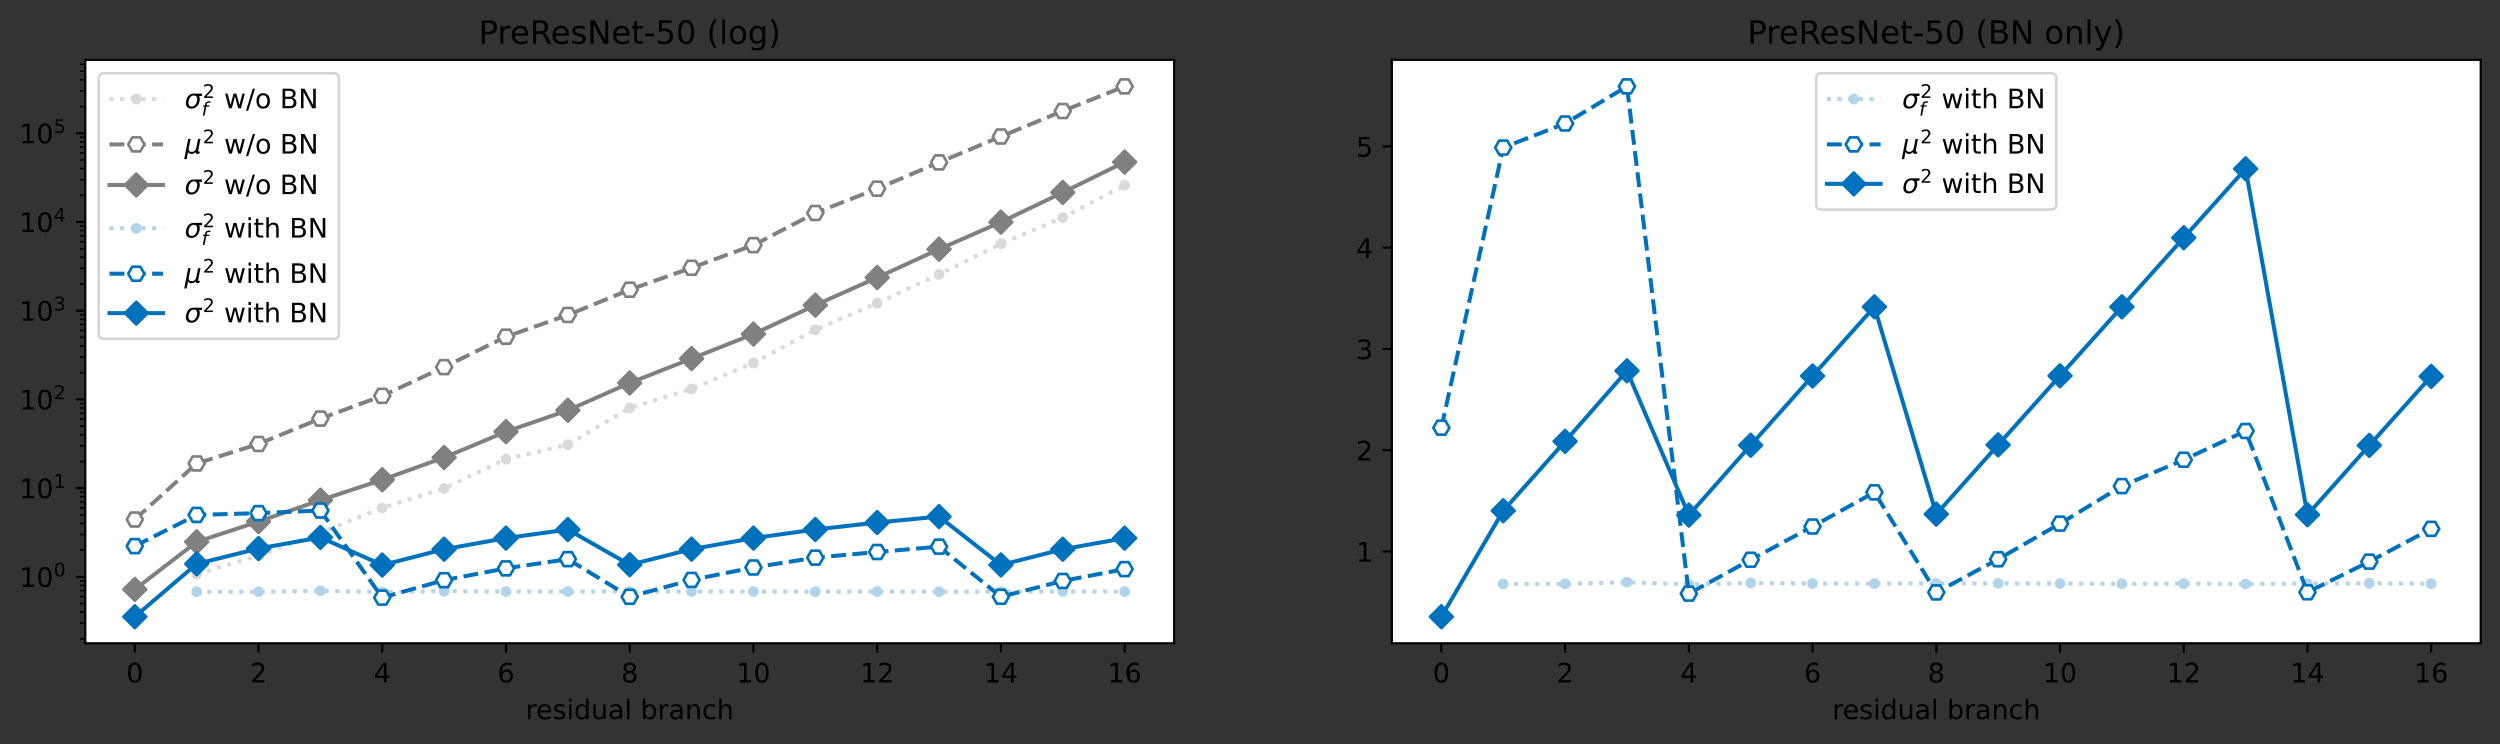 <?xml version="1.0" encoding="utf-8" standalone="no"?>
<!DOCTYPE svg PUBLIC "-//W3C//DTD SVG 1.1//EN"
  "http://www.w3.org/Graphics/SVG/1.1/DTD/svg11.dtd">
<!-- Created with matplotlib (https://matplotlib.org/) -->
<svg height="277.314pt" version="1.1" viewBox="0 0 931.8 277.314" width="931.8pt" xmlns="http://www.w3.org/2000/svg" xmlns:xlink="http://www.w3.org/1999/xlink">
 <rect x="0" y="0" width="931.8" height="277.314" fill="#333333" stroke="none"/>
 <defs>
  <style type="text/css">*{stroke-linecap:butt;stroke-linejoin:round;}</style>
 </defs>
 <g id="figure_1">
  <g id="patch_1">
   <path d="M 0 277.314 
L 931.8 277.314 
L 931.8 0 
L 0 0 
z
" style="fill:none;"/>
  </g>
  <g id="axes_1">
   <g id="patch_2">
    <path d="M 31.8 239.758 
L 437.618 239.758 
L 437.618 22.318 
L 31.8 22.318 
z
" style="fill:#ffffff;"/>
   </g>
   <g id="matplotlib.axis_1">
    <g id="xtick_1">
     <g id="line2d_1">
      <defs>
       <path d="M 0 0 
L 0 3.5 
" id="me451bd4977" style="stroke:#000000;stroke-width:0.8;"/>
      </defs>
      <g>
       <use style="stroke:#000000;stroke-width:0.8;" x="50.246" xlink:href="#me451bd4977" y="239.758"/>
      </g>
     </g>
     <g id="text_1">
      <!-- 0 -->
      <g transform="translate(47.065 254.357)scale(0.1 -0.1)">
       <defs>
        <path d="M 31.781 66.406 
Q 24.172 66.406 20.328 58.906 
Q 16.5 51.422 16.5 36.375 
Q 16.5 21.391 20.328 13.891 
Q 24.172 6.391 31.781 6.391 
Q 39.453 6.391 43.281 13.891 
Q 47.125 21.391 47.125 36.375 
Q 47.125 51.422 43.281 58.906 
Q 39.453 66.406 31.781 66.406 
z
M 31.781 74.219 
Q 44.047 74.219 50.516 64.516 
Q 56.984 54.828 56.984 36.375 
Q 56.984 17.969 50.516 8.266 
Q 44.047 -1.422 31.781 -1.422 
Q 19.531 -1.422 13.062 8.266 
Q 6.594 17.969 6.594 36.375 
Q 6.594 54.828 13.062 64.516 
Q 19.531 74.219 31.781 74.219 
z
" id="DejaVuSans-48"/>
       </defs>
       <use xlink:href="#DejaVuSans-48"/>
      </g>
     </g>
    </g>
    <g id="xtick_2">
     <g id="line2d_2">
      <g>
       <use style="stroke:#000000;stroke-width:0.8;" x="96.362" xlink:href="#me451bd4977" y="239.758"/>
      </g>
     </g>
     <g id="text_2">
      <!-- 2 -->
      <g transform="translate(93.181 254.357)scale(0.1 -0.1)">
       <defs>
        <path d="M 19.188 8.297 
L 53.609 8.297 
L 53.609 0 
L 7.328 0 
L 7.328 8.297 
Q 12.938 14.109 22.625 23.891 
Q 32.328 33.688 34.812 36.531 
Q 39.547 41.844 41.422 45.531 
Q 43.312 49.219 43.312 52.781 
Q 43.312 58.594 39.234 62.25 
Q 35.156 65.922 28.609 65.922 
Q 23.969 65.922 18.812 64.312 
Q 13.672 62.703 7.812 59.422 
L 7.812 69.391 
Q 13.766 71.781 18.938 73 
Q 24.125 74.219 28.422 74.219 
Q 39.75 74.219 46.484 68.547 
Q 53.219 62.891 53.219 53.422 
Q 53.219 48.922 51.531 44.891 
Q 49.859 40.875 45.406 35.406 
Q 44.188 33.984 37.641 27.219 
Q 31.109 20.453 19.188 8.297 
z
" id="DejaVuSans-50"/>
       </defs>
       <use xlink:href="#DejaVuSans-50"/>
      </g>
     </g>
    </g>
    <g id="xtick_3">
     <g id="line2d_3">
      <g>
       <use style="stroke:#000000;stroke-width:0.8;" x="142.478" xlink:href="#me451bd4977" y="239.758"/>
      </g>
     </g>
     <g id="text_3">
      <!-- 4 -->
      <g transform="translate(139.296 254.357)scale(0.1 -0.1)">
       <defs>
        <path d="M 37.797 64.312 
L 12.891 25.391 
L 37.797 25.391 
z
M 35.203 72.906 
L 47.609 72.906 
L 47.609 25.391 
L 58.016 25.391 
L 58.016 17.188 
L 47.609 17.188 
L 47.609 0 
L 37.797 0 
L 37.797 17.188 
L 4.891 17.188 
L 4.891 26.703 
z
" id="DejaVuSans-52"/>
       </defs>
       <use xlink:href="#DejaVuSans-52"/>
      </g>
     </g>
    </g>
    <g id="xtick_4">
     <g id="line2d_4">
      <g>
       <use style="stroke:#000000;stroke-width:0.8;" x="188.593" xlink:href="#me451bd4977" y="239.758"/>
      </g>
     </g>
     <g id="text_4">
      <!-- 6 -->
      <g transform="translate(185.412 254.357)scale(0.1 -0.1)">
       <defs>
        <path d="M 33.016 40.375 
Q 26.375 40.375 22.484 35.828 
Q 18.609 31.297 18.609 23.391 
Q 18.609 15.531 22.484 10.953 
Q 26.375 6.391 33.016 6.391 
Q 39.656 6.391 43.531 10.953 
Q 47.406 15.531 47.406 23.391 
Q 47.406 31.297 43.531 35.828 
Q 39.656 40.375 33.016 40.375 
z
M 52.594 71.297 
L 52.594 62.312 
Q 48.875 64.062 45.094 64.984 
Q 41.312 65.922 37.594 65.922 
Q 27.828 65.922 22.672 59.328 
Q 17.531 52.734 16.797 39.406 
Q 19.672 43.656 24.016 45.922 
Q 28.375 48.188 33.594 48.188 
Q 44.578 48.188 50.953 41.516 
Q 57.328 34.859 57.328 23.391 
Q 57.328 12.156 50.688 5.359 
Q 44.047 -1.422 33.016 -1.422 
Q 20.359 -1.422 13.672 8.266 
Q 6.984 17.969 6.984 36.375 
Q 6.984 53.656 15.188 63.938 
Q 23.391 74.219 37.203 74.219 
Q 40.922 74.219 44.703 73.484 
Q 48.484 72.75 52.594 71.297 
z
" id="DejaVuSans-54"/>
       </defs>
       <use xlink:href="#DejaVuSans-54"/>
      </g>
     </g>
    </g>
    <g id="xtick_5">
     <g id="line2d_5">
      <g>
       <use style="stroke:#000000;stroke-width:0.8;" x="234.709" xlink:href="#me451bd4977" y="239.758"/>
      </g>
     </g>
     <g id="text_5">
      <!-- 8 -->
      <g transform="translate(231.528 254.357)scale(0.1 -0.1)">
       <defs>
        <path d="M 31.781 34.625 
Q 24.75 34.625 20.719 30.859 
Q 16.703 27.094 16.703 20.516 
Q 16.703 13.922 20.719 10.156 
Q 24.75 6.391 31.781 6.391 
Q 38.812 6.391 42.859 10.172 
Q 46.922 13.969 46.922 20.516 
Q 46.922 27.094 42.891 30.859 
Q 38.875 34.625 31.781 34.625 
z
M 21.922 38.812 
Q 15.578 40.375 12.031 44.719 
Q 8.5 49.078 8.5 55.328 
Q 8.5 64.062 14.719 69.141 
Q 20.953 74.219 31.781 74.219 
Q 42.672 74.219 48.875 69.141 
Q 55.078 64.062 55.078 55.328 
Q 55.078 49.078 51.531 44.719 
Q 48 40.375 41.703 38.812 
Q 48.828 37.156 52.797 32.312 
Q 56.781 27.484 56.781 20.516 
Q 56.781 9.906 50.312 4.234 
Q 43.844 -1.422 31.781 -1.422 
Q 19.734 -1.422 13.25 4.234 
Q 6.781 9.906 6.781 20.516 
Q 6.781 27.484 10.781 32.312 
Q 14.797 37.156 21.922 38.812 
z
M 18.312 54.391 
Q 18.312 48.734 21.844 45.562 
Q 25.391 42.391 31.781 42.391 
Q 38.141 42.391 41.719 45.562 
Q 45.312 48.734 45.312 54.391 
Q 45.312 60.062 41.719 63.234 
Q 38.141 66.406 31.781 66.406 
Q 25.391 66.406 21.844 63.234 
Q 18.312 60.062 18.312 54.391 
z
" id="DejaVuSans-56"/>
       </defs>
       <use xlink:href="#DejaVuSans-56"/>
      </g>
     </g>
    </g>
    <g id="xtick_6">
     <g id="line2d_6">
      <g>
       <use style="stroke:#000000;stroke-width:0.8;" x="280.825" xlink:href="#me451bd4977" y="239.758"/>
      </g>
     </g>
     <g id="text_6">
      <!-- 10 -->
      <g transform="translate(274.462 254.357)scale(0.1 -0.1)">
       <defs>
        <path d="M 12.406 8.297 
L 28.516 8.297 
L 28.516 63.922 
L 10.984 60.406 
L 10.984 69.391 
L 28.422 72.906 
L 38.281 72.906 
L 38.281 8.297 
L 54.391 8.297 
L 54.391 0 
L 12.406 0 
z
" id="DejaVuSans-49"/>
       </defs>
       <use xlink:href="#DejaVuSans-49"/>
       <use x="63.623" xlink:href="#DejaVuSans-48"/>
      </g>
     </g>
    </g>
    <g id="xtick_7">
     <g id="line2d_7">
      <g>
       <use style="stroke:#000000;stroke-width:0.8;" x="326.94" xlink:href="#me451bd4977" y="239.758"/>
      </g>
     </g>
     <g id="text_7">
      <!-- 12 -->
      <g transform="translate(320.578 254.357)scale(0.1 -0.1)">
       <use xlink:href="#DejaVuSans-49"/>
       <use x="63.623" xlink:href="#DejaVuSans-50"/>
      </g>
     </g>
    </g>
    <g id="xtick_8">
     <g id="line2d_8">
      <g>
       <use style="stroke:#000000;stroke-width:0.8;" x="373.056" xlink:href="#me451bd4977" y="239.758"/>
      </g>
     </g>
     <g id="text_8">
      <!-- 14 -->
      <g transform="translate(366.694 254.357)scale(0.1 -0.1)">
       <use xlink:href="#DejaVuSans-49"/>
       <use x="63.623" xlink:href="#DejaVuSans-52"/>
      </g>
     </g>
    </g>
    <g id="xtick_9">
     <g id="line2d_9">
      <g>
       <use style="stroke:#000000;stroke-width:0.8;" x="419.172" xlink:href="#me451bd4977" y="239.758"/>
      </g>
     </g>
     <g id="text_9">
      <!-- 16 -->
      <g transform="translate(412.809 254.357)scale(0.1 -0.1)">
       <use xlink:href="#DejaVuSans-49"/>
       <use x="63.623" xlink:href="#DejaVuSans-54"/>
      </g>
     </g>
    </g>
    <g id="text_10">
     <!-- residual branch -->
     <g transform="translate(195.93 268.035)scale(0.1 -0.1)">
      <defs>
       <path d="M 41.109 46.297 
Q 39.594 47.172 37.812 47.578 
Q 36.031 48 33.891 48 
Q 26.266 48 22.188 43.047 
Q 18.109 38.094 18.109 28.812 
L 18.109 0 
L 9.078 0 
L 9.078 54.688 
L 18.109 54.688 
L 18.109 46.188 
Q 20.953 51.172 25.484 53.578 
Q 30.031 56 36.531 56 
Q 37.453 56 38.578 55.875 
Q 39.703 55.766 41.062 55.516 
z
" id="DejaVuSans-114"/>
       <path d="M 56.203 29.594 
L 56.203 25.203 
L 14.891 25.203 
Q 15.484 15.922 20.484 11.062 
Q 25.484 6.203 34.422 6.203 
Q 39.594 6.203 44.453 7.469 
Q 49.312 8.734 54.109 11.281 
L 54.109 2.781 
Q 49.266 0.734 44.188 -0.344 
Q 39.109 -1.422 33.891 -1.422 
Q 20.797 -1.422 13.156 6.188 
Q 5.516 13.812 5.516 26.812 
Q 5.516 40.234 12.766 48.109 
Q 20.016 56 32.328 56 
Q 43.359 56 49.781 48.891 
Q 56.203 41.797 56.203 29.594 
z
M 47.219 32.234 
Q 47.125 39.594 43.094 43.984 
Q 39.062 48.391 32.422 48.391 
Q 24.906 48.391 20.391 44.141 
Q 15.875 39.891 15.188 32.172 
z
" id="DejaVuSans-101"/>
       <path d="M 44.281 53.078 
L 44.281 44.578 
Q 40.484 46.531 36.375 47.5 
Q 32.281 48.484 27.875 48.484 
Q 21.188 48.484 17.844 46.438 
Q 14.5 44.391 14.5 40.281 
Q 14.5 37.156 16.891 35.375 
Q 19.281 33.594 26.516 31.984 
L 29.594 31.297 
Q 39.156 29.25 43.188 25.516 
Q 47.219 21.781 47.219 15.094 
Q 47.219 7.469 41.188 3.016 
Q 35.156 -1.422 24.609 -1.422 
Q 20.219 -1.422 15.453 -0.562 
Q 10.688 0.297 5.422 2 
L 5.422 11.281 
Q 10.406 8.688 15.234 7.391 
Q 20.062 6.109 24.812 6.109 
Q 31.156 6.109 34.562 8.281 
Q 37.984 10.453 37.984 14.406 
Q 37.984 18.062 35.516 20.016 
Q 33.062 21.969 24.703 23.781 
L 21.578 24.516 
Q 13.234 26.266 9.516 29.906 
Q 5.812 33.547 5.812 39.891 
Q 5.812 47.609 11.281 51.797 
Q 16.75 56 26.812 56 
Q 31.781 56 36.172 55.266 
Q 40.578 54.547 44.281 53.078 
z
" id="DejaVuSans-115"/>
       <path d="M 9.422 54.688 
L 18.406 54.688 
L 18.406 0 
L 9.422 0 
z
M 9.422 75.984 
L 18.406 75.984 
L 18.406 64.594 
L 9.422 64.594 
z
" id="DejaVuSans-105"/>
       <path d="M 45.406 46.391 
L 45.406 75.984 
L 54.391 75.984 
L 54.391 0 
L 45.406 0 
L 45.406 8.203 
Q 42.578 3.328 38.25 0.953 
Q 33.938 -1.422 27.875 -1.422 
Q 17.969 -1.422 11.734 6.484 
Q 5.516 14.406 5.516 27.297 
Q 5.516 40.188 11.734 48.094 
Q 17.969 56 27.875 56 
Q 33.938 56 38.25 53.625 
Q 42.578 51.266 45.406 46.391 
z
M 14.797 27.297 
Q 14.797 17.391 18.875 11.75 
Q 22.953 6.109 30.078 6.109 
Q 37.203 6.109 41.297 11.75 
Q 45.406 17.391 45.406 27.297 
Q 45.406 37.203 41.297 42.844 
Q 37.203 48.484 30.078 48.484 
Q 22.953 48.484 18.875 42.844 
Q 14.797 37.203 14.797 27.297 
z
" id="DejaVuSans-100"/>
       <path d="M 8.5 21.578 
L 8.5 54.688 
L 17.484 54.688 
L 17.484 21.922 
Q 17.484 14.156 20.5 10.266 
Q 23.531 6.391 29.594 6.391 
Q 36.859 6.391 41.078 11.031 
Q 45.312 15.672 45.312 23.688 
L 45.312 54.688 
L 54.297 54.688 
L 54.297 0 
L 45.312 0 
L 45.312 8.406 
Q 42.047 3.422 37.719 1 
Q 33.406 -1.422 27.688 -1.422 
Q 18.266 -1.422 13.375 4.438 
Q 8.5 10.297 8.5 21.578 
z
M 31.109 56 
z
" id="DejaVuSans-117"/>
       <path d="M 34.281 27.484 
Q 23.391 27.484 19.188 25 
Q 14.984 22.516 14.984 16.5 
Q 14.984 11.719 18.141 8.906 
Q 21.297 6.109 26.703 6.109 
Q 34.188 6.109 38.703 11.406 
Q 43.219 16.703 43.219 25.484 
L 43.219 27.484 
z
M 52.203 31.203 
L 52.203 0 
L 43.219 0 
L 43.219 8.297 
Q 40.141 3.328 35.547 0.953 
Q 30.953 -1.422 24.312 -1.422 
Q 15.922 -1.422 10.953 3.297 
Q 6 8.016 6 15.922 
Q 6 25.141 12.172 29.828 
Q 18.359 34.516 30.609 34.516 
L 43.219 34.516 
L 43.219 35.406 
Q 43.219 41.609 39.141 45 
Q 35.062 48.391 27.688 48.391 
Q 23 48.391 18.547 47.266 
Q 14.109 46.141 10.016 43.891 
L 10.016 52.203 
Q 14.938 54.109 19.578 55.047 
Q 24.219 56 28.609 56 
Q 40.484 56 46.344 49.844 
Q 52.203 43.703 52.203 31.203 
z
" id="DejaVuSans-97"/>
       <path d="M 9.422 75.984 
L 18.406 75.984 
L 18.406 0 
L 9.422 0 
z
" id="DejaVuSans-108"/>
       <path id="DejaVuSans-32"/>
       <path d="M 48.688 27.297 
Q 48.688 37.203 44.609 42.844 
Q 40.531 48.484 33.406 48.484 
Q 26.266 48.484 22.188 42.844 
Q 18.109 37.203 18.109 27.297 
Q 18.109 17.391 22.188 11.75 
Q 26.266 6.109 33.406 6.109 
Q 40.531 6.109 44.609 11.75 
Q 48.688 17.391 48.688 27.297 
z
M 18.109 46.391 
Q 20.953 51.266 25.266 53.625 
Q 29.594 56 35.594 56 
Q 45.562 56 51.781 48.094 
Q 58.016 40.188 58.016 27.297 
Q 58.016 14.406 51.781 6.484 
Q 45.562 -1.422 35.594 -1.422 
Q 29.594 -1.422 25.266 0.953 
Q 20.953 3.328 18.109 8.203 
L 18.109 0 
L 9.078 0 
L 9.078 75.984 
L 18.109 75.984 
z
" id="DejaVuSans-98"/>
       <path d="M 54.891 33.016 
L 54.891 0 
L 45.906 0 
L 45.906 32.719 
Q 45.906 40.484 42.875 44.328 
Q 39.844 48.188 33.797 48.188 
Q 26.516 48.188 22.312 43.547 
Q 18.109 38.922 18.109 30.906 
L 18.109 0 
L 9.078 0 
L 9.078 54.688 
L 18.109 54.688 
L 18.109 46.188 
Q 21.344 51.125 25.703 53.562 
Q 30.078 56 35.797 56 
Q 45.219 56 50.047 50.172 
Q 54.891 44.344 54.891 33.016 
z
" id="DejaVuSans-110"/>
       <path d="M 48.781 52.594 
L 48.781 44.188 
Q 44.969 46.297 41.141 47.344 
Q 37.312 48.391 33.406 48.391 
Q 24.656 48.391 19.812 42.844 
Q 14.984 37.312 14.984 27.297 
Q 14.984 17.281 19.812 11.734 
Q 24.656 6.203 33.406 6.203 
Q 37.312 6.203 41.141 7.25 
Q 44.969 8.297 48.781 10.406 
L 48.781 2.094 
Q 45.016 0.344 40.984 -0.531 
Q 36.969 -1.422 32.422 -1.422 
Q 20.062 -1.422 12.781 6.344 
Q 5.516 14.109 5.516 27.297 
Q 5.516 40.672 12.859 48.328 
Q 20.219 56 33.016 56 
Q 37.156 56 41.109 55.141 
Q 45.062 54.297 48.781 52.594 
z
" id="DejaVuSans-99"/>
       <path d="M 54.891 33.016 
L 54.891 0 
L 45.906 0 
L 45.906 32.719 
Q 45.906 40.484 42.875 44.328 
Q 39.844 48.188 33.797 48.188 
Q 26.516 48.188 22.312 43.547 
Q 18.109 38.922 18.109 30.906 
L 18.109 0 
L 9.078 0 
L 9.078 75.984 
L 18.109 75.984 
L 18.109 46.188 
Q 21.344 51.125 25.703 53.562 
Q 30.078 56 35.797 56 
Q 45.219 56 50.047 50.172 
Q 54.891 44.344 54.891 33.016 
z
" id="DejaVuSans-104"/>
      </defs>
      <use xlink:href="#DejaVuSans-114"/>
      <use x="38.863" xlink:href="#DejaVuSans-101"/>
      <use x="100.387" xlink:href="#DejaVuSans-115"/>
      <use x="152.486" xlink:href="#DejaVuSans-105"/>
      <use x="180.27" xlink:href="#DejaVuSans-100"/>
      <use x="243.746" xlink:href="#DejaVuSans-117"/>
      <use x="307.125" xlink:href="#DejaVuSans-97"/>
      <use x="368.404" xlink:href="#DejaVuSans-108"/>
      <use x="396.188" xlink:href="#DejaVuSans-32"/>
      <use x="427.975" xlink:href="#DejaVuSans-98"/>
      <use x="491.451" xlink:href="#DejaVuSans-114"/>
      <use x="532.564" xlink:href="#DejaVuSans-97"/>
      <use x="593.844" xlink:href="#DejaVuSans-110"/>
      <use x="657.223" xlink:href="#DejaVuSans-99"/>
      <use x="712.203" xlink:href="#DejaVuSans-104"/>
     </g>
    </g>
   </g>
   <g id="matplotlib.axis_2">
    <g id="ytick_1">
     <g id="line2d_10">
      <defs>
       <path d="M 0 0 
L -3.5 0 
" id="m6949d40225" style="stroke:#000000;stroke-width:0.8;"/>
      </defs>
      <g>
       <use style="stroke:#000000;stroke-width:0.8;" x="31.8" xlink:href="#m6949d40225" y="215.005"/>
      </g>
     </g>
     <g id="text_11">
      <!-- $\mathdefault{10^{0}}$ -->
      <g transform="translate(7.2 218.804)scale(0.1 -0.1)">
       <use transform="translate(0 0.766)" xlink:href="#DejaVuSans-49"/>
       <use transform="translate(63.623 0.766)" xlink:href="#DejaVuSans-48"/>
       <use transform="translate(128.203 39.047)scale(0.7)" xlink:href="#DejaVuSans-48"/>
      </g>
     </g>
    </g>
    <g id="ytick_2">
     <g id="line2d_11">
      <g>
       <use style="stroke:#000000;stroke-width:0.8;" x="31.8" xlink:href="#m6949d40225" y="181.94"/>
      </g>
     </g>
     <g id="text_12">
      <!-- $\mathdefault{10^{1}}$ -->
      <g transform="translate(7.2 185.739)scale(0.1 -0.1)">
       <use transform="translate(0 0.684)" xlink:href="#DejaVuSans-49"/>
       <use transform="translate(63.623 0.684)" xlink:href="#DejaVuSans-48"/>
       <use transform="translate(128.203 38.966)scale(0.7)" xlink:href="#DejaVuSans-49"/>
      </g>
     </g>
    </g>
    <g id="ytick_3">
     <g id="line2d_12">
      <g>
       <use style="stroke:#000000;stroke-width:0.8;" x="31.8" xlink:href="#m6949d40225" y="148.874"/>
      </g>
     </g>
     <g id="text_13">
      <!-- $\mathdefault{10^{2}}$ -->
      <g transform="translate(7.2 152.673)scale(0.1 -0.1)">
       <use transform="translate(0 0.766)" xlink:href="#DejaVuSans-49"/>
       <use transform="translate(63.623 0.766)" xlink:href="#DejaVuSans-48"/>
       <use transform="translate(128.203 39.047)scale(0.7)" xlink:href="#DejaVuSans-50"/>
      </g>
     </g>
    </g>
    <g id="ytick_4">
     <g id="line2d_13">
      <g>
       <use style="stroke:#000000;stroke-width:0.8;" x="31.8" xlink:href="#m6949d40225" y="115.808"/>
      </g>
     </g>
     <g id="text_14">
      <!-- $\mathdefault{10^{3}}$ -->
      <g transform="translate(7.2 119.607)scale(0.1 -0.1)">
       <defs>
        <path d="M 40.578 39.312 
Q 47.656 37.797 51.625 33 
Q 55.609 28.219 55.609 21.188 
Q 55.609 10.406 48.188 4.484 
Q 40.766 -1.422 27.094 -1.422 
Q 22.516 -1.422 17.656 -0.516 
Q 12.797 0.391 7.625 2.203 
L 7.625 11.719 
Q 11.719 9.328 16.594 8.109 
Q 21.484 6.891 26.812 6.891 
Q 36.078 6.891 40.938 10.547 
Q 45.797 14.203 45.797 21.188 
Q 45.797 27.641 41.281 31.266 
Q 36.766 34.906 28.719 34.906 
L 20.219 34.906 
L 20.219 43.016 
L 29.109 43.016 
Q 36.375 43.016 40.234 45.922 
Q 44.094 48.828 44.094 54.297 
Q 44.094 59.906 40.109 62.906 
Q 36.141 65.922 28.719 65.922 
Q 24.656 65.922 20.016 65.031 
Q 15.375 64.156 9.812 62.312 
L 9.812 71.094 
Q 15.438 72.656 20.344 73.438 
Q 25.25 74.219 29.594 74.219 
Q 40.828 74.219 47.359 69.109 
Q 53.906 64.016 53.906 55.328 
Q 53.906 49.266 50.438 45.094 
Q 46.969 40.922 40.578 39.312 
z
" id="DejaVuSans-51"/>
       </defs>
       <use transform="translate(0 0.766)" xlink:href="#DejaVuSans-49"/>
       <use transform="translate(63.623 0.766)" xlink:href="#DejaVuSans-48"/>
       <use transform="translate(128.203 39.047)scale(0.7)" xlink:href="#DejaVuSans-51"/>
      </g>
     </g>
    </g>
    <g id="ytick_5">
     <g id="line2d_14">
      <g>
       <use style="stroke:#000000;stroke-width:0.8;" x="31.8" xlink:href="#m6949d40225" y="82.742"/>
      </g>
     </g>
     <g id="text_15">
      <!-- $\mathdefault{10^{4}}$ -->
      <g transform="translate(7.2 86.542)scale(0.1 -0.1)">
       <use transform="translate(0 0.684)" xlink:href="#DejaVuSans-49"/>
       <use transform="translate(63.623 0.684)" xlink:href="#DejaVuSans-48"/>
       <use transform="translate(128.203 38.966)scale(0.7)" xlink:href="#DejaVuSans-52"/>
      </g>
     </g>
    </g>
    <g id="ytick_6">
     <g id="line2d_15">
      <g>
       <use style="stroke:#000000;stroke-width:0.8;" x="31.8" xlink:href="#m6949d40225" y="49.677"/>
      </g>
     </g>
     <g id="text_16">
      <!-- $\mathdefault{10^{5}}$ -->
      <g transform="translate(7.2 53.476)scale(0.1 -0.1)">
       <defs>
        <path d="M 10.797 72.906 
L 49.516 72.906 
L 49.516 64.594 
L 19.828 64.594 
L 19.828 46.734 
Q 21.969 47.469 24.109 47.828 
Q 26.266 48.188 28.422 48.188 
Q 40.625 48.188 47.75 41.5 
Q 54.891 34.812 54.891 23.391 
Q 54.891 11.625 47.562 5.094 
Q 40.234 -1.422 26.906 -1.422 
Q 22.312 -1.422 17.547 -0.641 
Q 12.797 0.141 7.719 1.703 
L 7.719 11.625 
Q 12.109 9.234 16.797 8.062 
Q 21.484 6.891 26.703 6.891 
Q 35.156 6.891 40.078 11.328 
Q 45.016 15.766 45.016 23.391 
Q 45.016 31 40.078 35.438 
Q 35.156 39.891 26.703 39.891 
Q 22.75 39.891 18.812 39.016 
Q 14.891 38.141 10.797 36.281 
z
" id="DejaVuSans-53"/>
       </defs>
       <use transform="translate(0 0.684)" xlink:href="#DejaVuSans-49"/>
       <use transform="translate(63.623 0.684)" xlink:href="#DejaVuSans-48"/>
       <use transform="translate(128.203 38.966)scale(0.7)" xlink:href="#DejaVuSans-53"/>
      </g>
     </g>
    </g>
    <g id="ytick_7">
     <g id="line2d_16">
      <defs>
       <path d="M 0 0 
L -2 0 
" id="m5eb05a31bb" style="stroke:#000000;stroke-width:0.6;"/>
      </defs>
      <g>
       <use style="stroke:#000000;stroke-width:0.6;" x="31.8" xlink:href="#m5eb05a31bb" y="238.117"/>
      </g>
     </g>
    </g>
    <g id="ytick_8">
     <g id="line2d_17">
      <g>
       <use style="stroke:#000000;stroke-width:0.6;" x="31.8" xlink:href="#m5eb05a31bb" y="232.295"/>
      </g>
     </g>
    </g>
    <g id="ytick_9">
     <g id="line2d_18">
      <g>
       <use style="stroke:#000000;stroke-width:0.6;" x="31.8" xlink:href="#m5eb05a31bb" y="228.163"/>
      </g>
     </g>
    </g>
    <g id="ytick_10">
     <g id="line2d_19">
      <g>
       <use style="stroke:#000000;stroke-width:0.6;" x="31.8" xlink:href="#m5eb05a31bb" y="224.959"/>
      </g>
     </g>
    </g>
    <g id="ytick_11">
     <g id="line2d_20">
      <g>
       <use style="stroke:#000000;stroke-width:0.6;" x="31.8" xlink:href="#m5eb05a31bb" y="222.341"/>
      </g>
     </g>
    </g>
    <g id="ytick_12">
     <g id="line2d_21">
      <g>
       <use style="stroke:#000000;stroke-width:0.6;" x="31.8" xlink:href="#m5eb05a31bb" y="220.127"/>
      </g>
     </g>
    </g>
    <g id="ytick_13">
     <g id="line2d_22">
      <g>
       <use style="stroke:#000000;stroke-width:0.6;" x="31.8" xlink:href="#m5eb05a31bb" y="218.21"/>
      </g>
     </g>
    </g>
    <g id="ytick_14">
     <g id="line2d_23">
      <g>
       <use style="stroke:#000000;stroke-width:0.6;" x="31.8" xlink:href="#m5eb05a31bb" y="216.518"/>
      </g>
     </g>
    </g>
    <g id="ytick_15">
     <g id="line2d_24">
      <g>
       <use style="stroke:#000000;stroke-width:0.6;" x="31.8" xlink:href="#m5eb05a31bb" y="205.051"/>
      </g>
     </g>
    </g>
    <g id="ytick_16">
     <g id="line2d_25">
      <g>
       <use style="stroke:#000000;stroke-width:0.6;" x="31.8" xlink:href="#m5eb05a31bb" y="199.229"/>
      </g>
     </g>
    </g>
    <g id="ytick_17">
     <g id="line2d_26">
      <g>
       <use style="stroke:#000000;stroke-width:0.6;" x="31.8" xlink:href="#m5eb05a31bb" y="195.098"/>
      </g>
     </g>
    </g>
    <g id="ytick_18">
     <g id="line2d_27">
      <g>
       <use style="stroke:#000000;stroke-width:0.6;" x="31.8" xlink:href="#m5eb05a31bb" y="191.893"/>
      </g>
     </g>
    </g>
    <g id="ytick_19">
     <g id="line2d_28">
      <g>
       <use style="stroke:#000000;stroke-width:0.6;" x="31.8" xlink:href="#m5eb05a31bb" y="189.275"/>
      </g>
     </g>
    </g>
    <g id="ytick_20">
     <g id="line2d_29">
      <g>
       <use style="stroke:#000000;stroke-width:0.6;" x="31.8" xlink:href="#m5eb05a31bb" y="187.061"/>
      </g>
     </g>
    </g>
    <g id="ytick_21">
     <g id="line2d_30">
      <g>
       <use style="stroke:#000000;stroke-width:0.6;" x="31.8" xlink:href="#m5eb05a31bb" y="185.144"/>
      </g>
     </g>
    </g>
    <g id="ytick_22">
     <g id="line2d_31">
      <g>
       <use style="stroke:#000000;stroke-width:0.6;" x="31.8" xlink:href="#m5eb05a31bb" y="183.453"/>
      </g>
     </g>
    </g>
    <g id="ytick_23">
     <g id="line2d_32">
      <g>
       <use style="stroke:#000000;stroke-width:0.6;" x="31.8" xlink:href="#m5eb05a31bb" y="171.986"/>
      </g>
     </g>
    </g>
    <g id="ytick_24">
     <g id="line2d_33">
      <g>
       <use style="stroke:#000000;stroke-width:0.6;" x="31.8" xlink:href="#m5eb05a31bb" y="166.163"/>
      </g>
     </g>
    </g>
    <g id="ytick_25">
     <g id="line2d_34">
      <g>
       <use style="stroke:#000000;stroke-width:0.6;" x="31.8" xlink:href="#m5eb05a31bb" y="162.032"/>
      </g>
     </g>
    </g>
    <g id="ytick_26">
     <g id="line2d_35">
      <g>
       <use style="stroke:#000000;stroke-width:0.6;" x="31.8" xlink:href="#m5eb05a31bb" y="158.828"/>
      </g>
     </g>
    </g>
    <g id="ytick_27">
     <g id="line2d_36">
      <g>
       <use style="stroke:#000000;stroke-width:0.6;" x="31.8" xlink:href="#m5eb05a31bb" y="156.209"/>
      </g>
     </g>
    </g>
    <g id="ytick_28">
     <g id="line2d_37">
      <g>
       <use style="stroke:#000000;stroke-width:0.6;" x="31.8" xlink:href="#m5eb05a31bb" y="153.996"/>
      </g>
     </g>
    </g>
    <g id="ytick_29">
     <g id="line2d_38">
      <g>
       <use style="stroke:#000000;stroke-width:0.6;" x="31.8" xlink:href="#m5eb05a31bb" y="152.078"/>
      </g>
     </g>
    </g>
    <g id="ytick_30">
     <g id="line2d_39">
      <g>
       <use style="stroke:#000000;stroke-width:0.6;" x="31.8" xlink:href="#m5eb05a31bb" y="150.387"/>
      </g>
     </g>
    </g>
    <g id="ytick_31">
     <g id="line2d_40">
      <g>
       <use style="stroke:#000000;stroke-width:0.6;" x="31.8" xlink:href="#m5eb05a31bb" y="138.92"/>
      </g>
     </g>
    </g>
    <g id="ytick_32">
     <g id="line2d_41">
      <g>
       <use style="stroke:#000000;stroke-width:0.6;" x="31.8" xlink:href="#m5eb05a31bb" y="133.097"/>
      </g>
     </g>
    </g>
    <g id="ytick_33">
     <g id="line2d_42">
      <g>
       <use style="stroke:#000000;stroke-width:0.6;" x="31.8" xlink:href="#m5eb05a31bb" y="128.966"/>
      </g>
     </g>
    </g>
    <g id="ytick_34">
     <g id="line2d_43">
      <g>
       <use style="stroke:#000000;stroke-width:0.6;" x="31.8" xlink:href="#m5eb05a31bb" y="125.762"/>
      </g>
     </g>
    </g>
    <g id="ytick_35">
     <g id="line2d_44">
      <g>
       <use style="stroke:#000000;stroke-width:0.6;" x="31.8" xlink:href="#m5eb05a31bb" y="123.144"/>
      </g>
     </g>
    </g>
    <g id="ytick_36">
     <g id="line2d_45">
      <g>
       <use style="stroke:#000000;stroke-width:0.6;" x="31.8" xlink:href="#m5eb05a31bb" y="120.93"/>
      </g>
     </g>
    </g>
    <g id="ytick_37">
     <g id="line2d_46">
      <g>
       <use style="stroke:#000000;stroke-width:0.6;" x="31.8" xlink:href="#m5eb05a31bb" y="119.012"/>
      </g>
     </g>
    </g>
    <g id="ytick_38">
     <g id="line2d_47">
      <g>
       <use style="stroke:#000000;stroke-width:0.6;" x="31.8" xlink:href="#m5eb05a31bb" y="117.321"/>
      </g>
     </g>
    </g>
    <g id="ytick_39">
     <g id="line2d_48">
      <g>
       <use style="stroke:#000000;stroke-width:0.6;" x="31.8" xlink:href="#m5eb05a31bb" y="105.854"/>
      </g>
     </g>
    </g>
    <g id="ytick_40">
     <g id="line2d_49">
      <g>
       <use style="stroke:#000000;stroke-width:0.6;" x="31.8" xlink:href="#m5eb05a31bb" y="100.032"/>
      </g>
     </g>
    </g>
    <g id="ytick_41">
     <g id="line2d_50">
      <g>
       <use style="stroke:#000000;stroke-width:0.6;" x="31.8" xlink:href="#m5eb05a31bb" y="95.901"/>
      </g>
     </g>
    </g>
    <g id="ytick_42">
     <g id="line2d_51">
      <g>
       <use style="stroke:#000000;stroke-width:0.6;" x="31.8" xlink:href="#m5eb05a31bb" y="92.696"/>
      </g>
     </g>
    </g>
    <g id="ytick_43">
     <g id="line2d_52">
      <g>
       <use style="stroke:#000000;stroke-width:0.6;" x="31.8" xlink:href="#m5eb05a31bb" y="90.078"/>
      </g>
     </g>
    </g>
    <g id="ytick_44">
     <g id="line2d_53">
      <g>
       <use style="stroke:#000000;stroke-width:0.6;" x="31.8" xlink:href="#m5eb05a31bb" y="87.864"/>
      </g>
     </g>
    </g>
    <g id="ytick_45">
     <g id="line2d_54">
      <g>
       <use style="stroke:#000000;stroke-width:0.6;" x="31.8" xlink:href="#m5eb05a31bb" y="85.947"/>
      </g>
     </g>
    </g>
    <g id="ytick_46">
     <g id="line2d_55">
      <g>
       <use style="stroke:#000000;stroke-width:0.6;" x="31.8" xlink:href="#m5eb05a31bb" y="84.255"/>
      </g>
     </g>
    </g>
    <g id="ytick_47">
     <g id="line2d_56">
      <g>
       <use style="stroke:#000000;stroke-width:0.6;" x="31.8" xlink:href="#m5eb05a31bb" y="72.789"/>
      </g>
     </g>
    </g>
    <g id="ytick_48">
     <g id="line2d_57">
      <g>
       <use style="stroke:#000000;stroke-width:0.6;" x="31.8" xlink:href="#m5eb05a31bb" y="66.966"/>
      </g>
     </g>
    </g>
    <g id="ytick_49">
     <g id="line2d_58">
      <g>
       <use style="stroke:#000000;stroke-width:0.6;" x="31.8" xlink:href="#m5eb05a31bb" y="62.835"/>
      </g>
     </g>
    </g>
    <g id="ytick_50">
     <g id="line2d_59">
      <g>
       <use style="stroke:#000000;stroke-width:0.6;" x="31.8" xlink:href="#m5eb05a31bb" y="59.63"/>
      </g>
     </g>
    </g>
    <g id="ytick_51">
     <g id="line2d_60">
      <g>
       <use style="stroke:#000000;stroke-width:0.6;" x="31.8" xlink:href="#m5eb05a31bb" y="57.012"/>
      </g>
     </g>
    </g>
    <g id="ytick_52">
     <g id="line2d_61">
      <g>
       <use style="stroke:#000000;stroke-width:0.6;" x="31.8" xlink:href="#m5eb05a31bb" y="54.799"/>
      </g>
     </g>
    </g>
    <g id="ytick_53">
     <g id="line2d_62">
      <g>
       <use style="stroke:#000000;stroke-width:0.6;" x="31.8" xlink:href="#m5eb05a31bb" y="52.881"/>
      </g>
     </g>
    </g>
    <g id="ytick_54">
     <g id="line2d_63">
      <g>
       <use style="stroke:#000000;stroke-width:0.6;" x="31.8" xlink:href="#m5eb05a31bb" y="51.19"/>
      </g>
     </g>
    </g>
    <g id="ytick_55">
     <g id="line2d_64">
      <g>
       <use style="stroke:#000000;stroke-width:0.6;" x="31.8" xlink:href="#m5eb05a31bb" y="39.723"/>
      </g>
     </g>
    </g>
    <g id="ytick_56">
     <g id="line2d_65">
      <g>
       <use style="stroke:#000000;stroke-width:0.6;" x="31.8" xlink:href="#m5eb05a31bb" y="33.9"/>
      </g>
     </g>
    </g>
    <g id="ytick_57">
     <g id="line2d_66">
      <g>
       <use style="stroke:#000000;stroke-width:0.6;" x="31.8" xlink:href="#m5eb05a31bb" y="29.769"/>
      </g>
     </g>
    </g>
    <g id="ytick_58">
     <g id="line2d_67">
      <g>
       <use style="stroke:#000000;stroke-width:0.6;" x="31.8" xlink:href="#m5eb05a31bb" y="26.565"/>
      </g>
     </g>
    </g>
    <g id="ytick_59">
     <g id="line2d_68">
      <g>
       <use style="stroke:#000000;stroke-width:0.6;" x="31.8" xlink:href="#m5eb05a31bb" y="23.946"/>
      </g>
     </g>
    </g>
   </g>
   <g id="line2d_69">
    <path clip-path="url(#peae266434f)" d="M 73.304 214.013 
L 96.362 207.092 
L 119.42 198.612 
L 142.478 189.3 
L 165.536 182.05 
L 188.593 171.14 
L 211.651 165.739 
L 234.709 152.025 
L 257.767 144.97 
L 280.825 135.289 
L 303.883 122.891 
L 326.94 112.988 
L 349.998 102.292 
L 373.056 90.852 
L 396.114 81.1 
L 419.172 69.017 
" style="fill:none;stroke:#d9d9d9;stroke-dasharray:1.5,2.475;stroke-dashoffset:0;stroke-width:1.5;"/>
    <defs>
     <path d="M 0 1.5 
C 0.398 1.5 0.779 1.342 1.061 1.061 
C 1.342 0.779 1.5 0.398 1.5 0 
C 1.5 -0.398 1.342 -0.779 1.061 -1.061 
C 0.779 -1.342 0.398 -1.5 0 -1.5 
C -0.398 -1.5 -0.779 -1.342 -1.061 -1.061 
C -1.342 -0.779 -1.5 -0.398 -1.5 0 
C -1.5 0.398 -1.342 0.779 -1.061 1.061 
C -0.779 1.342 -0.398 1.5 0 1.5 
z
" id="mfcfc23cd03" style="stroke:#d9d9d9;"/>
    </defs>
    <g clip-path="url(#peae266434f)">
     <use style="fill:#d9d9d9;stroke:#d9d9d9;" x="73.304" xlink:href="#mfcfc23cd03" y="214.013"/>
     <use style="fill:#d9d9d9;stroke:#d9d9d9;" x="96.362" xlink:href="#mfcfc23cd03" y="207.092"/>
     <use style="fill:#d9d9d9;stroke:#d9d9d9;" x="119.42" xlink:href="#mfcfc23cd03" y="198.612"/>
     <use style="fill:#d9d9d9;stroke:#d9d9d9;" x="142.478" xlink:href="#mfcfc23cd03" y="189.3"/>
     <use style="fill:#d9d9d9;stroke:#d9d9d9;" x="165.536" xlink:href="#mfcfc23cd03" y="182.05"/>
     <use style="fill:#d9d9d9;stroke:#d9d9d9;" x="188.593" xlink:href="#mfcfc23cd03" y="171.14"/>
     <use style="fill:#d9d9d9;stroke:#d9d9d9;" x="211.651" xlink:href="#mfcfc23cd03" y="165.739"/>
     <use style="fill:#d9d9d9;stroke:#d9d9d9;" x="234.709" xlink:href="#mfcfc23cd03" y="152.025"/>
     <use style="fill:#d9d9d9;stroke:#d9d9d9;" x="257.767" xlink:href="#mfcfc23cd03" y="144.97"/>
     <use style="fill:#d9d9d9;stroke:#d9d9d9;" x="280.825" xlink:href="#mfcfc23cd03" y="135.289"/>
     <use style="fill:#d9d9d9;stroke:#d9d9d9;" x="303.883" xlink:href="#mfcfc23cd03" y="122.891"/>
     <use style="fill:#d9d9d9;stroke:#d9d9d9;" x="326.94" xlink:href="#mfcfc23cd03" y="112.988"/>
     <use style="fill:#d9d9d9;stroke:#d9d9d9;" x="349.998" xlink:href="#mfcfc23cd03" y="102.292"/>
     <use style="fill:#d9d9d9;stroke:#d9d9d9;" x="373.056" xlink:href="#mfcfc23cd03" y="90.852"/>
     <use style="fill:#d9d9d9;stroke:#d9d9d9;" x="396.114" xlink:href="#mfcfc23cd03" y="81.1"/>
     <use style="fill:#d9d9d9;stroke:#d9d9d9;" x="419.172" xlink:href="#mfcfc23cd03" y="69.017"/>
    </g>
   </g>
   <g id="line2d_70">
    <path clip-path="url(#peae266434f)" d="M 50.246 193.621 
L 73.304 172.74 
L 96.362 165.47 
L 119.42 156.018 
L 142.478 147.536 
L 165.536 136.819 
L 188.593 125.505 
L 211.651 117.399 
L 234.709 107.972 
L 257.767 99.801 
L 280.825 91.362 
L 303.883 79.371 
L 326.94 70.323 
L 349.998 60.531 
L 373.056 50.87 
L 396.114 41.374 
L 419.172 32.202 
" style="fill:none;stroke:#808080;stroke-dasharray:5.55,2.4;stroke-dashoffset:0;stroke-width:1.5;"/>
    <defs>
     <path d="M -1.5 -2.598 
L -3 -0 
L -1.5 2.598 
L 1.5 2.598 
L 3 0 
L 1.5 -2.598 
z
" id="m8f61062e31" style="stroke:#808080;stroke-linejoin:miter;"/>
    </defs>
    <g clip-path="url(#peae266434f)">
     <use style="fill:#ffffff;stroke:#808080;stroke-linejoin:miter;" x="50.246" xlink:href="#m8f61062e31" y="193.621"/>
     <use style="fill:#ffffff;stroke:#808080;stroke-linejoin:miter;" x="73.304" xlink:href="#m8f61062e31" y="172.74"/>
     <use style="fill:#ffffff;stroke:#808080;stroke-linejoin:miter;" x="96.362" xlink:href="#m8f61062e31" y="165.47"/>
     <use style="fill:#ffffff;stroke:#808080;stroke-linejoin:miter;" x="119.42" xlink:href="#m8f61062e31" y="156.018"/>
     <use style="fill:#ffffff;stroke:#808080;stroke-linejoin:miter;" x="142.478" xlink:href="#m8f61062e31" y="147.536"/>
     <use style="fill:#ffffff;stroke:#808080;stroke-linejoin:miter;" x="165.536" xlink:href="#m8f61062e31" y="136.819"/>
     <use style="fill:#ffffff;stroke:#808080;stroke-linejoin:miter;" x="188.593" xlink:href="#m8f61062e31" y="125.505"/>
     <use style="fill:#ffffff;stroke:#808080;stroke-linejoin:miter;" x="211.651" xlink:href="#m8f61062e31" y="117.399"/>
     <use style="fill:#ffffff;stroke:#808080;stroke-linejoin:miter;" x="234.709" xlink:href="#m8f61062e31" y="107.972"/>
     <use style="fill:#ffffff;stroke:#808080;stroke-linejoin:miter;" x="257.767" xlink:href="#m8f61062e31" y="99.801"/>
     <use style="fill:#ffffff;stroke:#808080;stroke-linejoin:miter;" x="280.825" xlink:href="#m8f61062e31" y="91.362"/>
     <use style="fill:#ffffff;stroke:#808080;stroke-linejoin:miter;" x="303.883" xlink:href="#m8f61062e31" y="79.371"/>
     <use style="fill:#ffffff;stroke:#808080;stroke-linejoin:miter;" x="326.94" xlink:href="#m8f61062e31" y="70.323"/>
     <use style="fill:#ffffff;stroke:#808080;stroke-linejoin:miter;" x="349.998" xlink:href="#m8f61062e31" y="60.531"/>
     <use style="fill:#ffffff;stroke:#808080;stroke-linejoin:miter;" x="373.056" xlink:href="#m8f61062e31" y="50.87"/>
     <use style="fill:#ffffff;stroke:#808080;stroke-linejoin:miter;" x="396.114" xlink:href="#m8f61062e31" y="41.374"/>
     <use style="fill:#ffffff;stroke:#808080;stroke-linejoin:miter;" x="419.172" xlink:href="#m8f61062e31" y="32.202"/>
    </g>
   </g>
   <g id="line2d_71">
    <path clip-path="url(#peae266434f)" d="M 50.246 219.683 
L 73.304 201.954 
L 96.362 194.399 
L 119.42 186.421 
L 142.478 178.815 
L 165.536 170.521 
L 188.593 160.887 
L 211.651 152.917 
L 234.709 142.73 
L 257.767 133.649 
L 280.825 124.51 
L 303.883 113.736 
L 326.94 103.438 
L 349.998 92.884 
L 373.056 82.79 
L 396.114 71.718 
L 419.172 60.409 
" style="fill:none;stroke:#808080;stroke-linecap:square;stroke-width:1.5;"/>
    <defs>
     <path d="M -0 4.243 
L 4.243 0 
L 0 -4.243 
L -4.243 -0 
z
" id="mc10d513de2" style="stroke:#808080;stroke-linejoin:miter;"/>
    </defs>
    <g clip-path="url(#peae266434f)">
     <use style="fill:#808080;stroke:#808080;stroke-linejoin:miter;" x="50.246" xlink:href="#mc10d513de2" y="219.683"/>
     <use style="fill:#808080;stroke:#808080;stroke-linejoin:miter;" x="73.304" xlink:href="#mc10d513de2" y="201.954"/>
     <use style="fill:#808080;stroke:#808080;stroke-linejoin:miter;" x="96.362" xlink:href="#mc10d513de2" y="194.399"/>
     <use style="fill:#808080;stroke:#808080;stroke-linejoin:miter;" x="119.42" xlink:href="#mc10d513de2" y="186.421"/>
     <use style="fill:#808080;stroke:#808080;stroke-linejoin:miter;" x="142.478" xlink:href="#mc10d513de2" y="178.815"/>
     <use style="fill:#808080;stroke:#808080;stroke-linejoin:miter;" x="165.536" xlink:href="#mc10d513de2" y="170.521"/>
     <use style="fill:#808080;stroke:#808080;stroke-linejoin:miter;" x="188.593" xlink:href="#mc10d513de2" y="160.887"/>
     <use style="fill:#808080;stroke:#808080;stroke-linejoin:miter;" x="211.651" xlink:href="#mc10d513de2" y="152.917"/>
     <use style="fill:#808080;stroke:#808080;stroke-linejoin:miter;" x="234.709" xlink:href="#mc10d513de2" y="142.73"/>
     <use style="fill:#808080;stroke:#808080;stroke-linejoin:miter;" x="257.767" xlink:href="#mc10d513de2" y="133.649"/>
     <use style="fill:#808080;stroke:#808080;stroke-linejoin:miter;" x="280.825" xlink:href="#mc10d513de2" y="124.51"/>
     <use style="fill:#808080;stroke:#808080;stroke-linejoin:miter;" x="303.883" xlink:href="#mc10d513de2" y="113.736"/>
     <use style="fill:#808080;stroke:#808080;stroke-linejoin:miter;" x="326.94" xlink:href="#mc10d513de2" y="103.438"/>
     <use style="fill:#808080;stroke:#808080;stroke-linejoin:miter;" x="349.998" xlink:href="#mc10d513de2" y="92.884"/>
     <use style="fill:#808080;stroke:#808080;stroke-linejoin:miter;" x="373.056" xlink:href="#mc10d513de2" y="82.79"/>
     <use style="fill:#808080;stroke:#808080;stroke-linejoin:miter;" x="396.114" xlink:href="#mc10d513de2" y="71.718"/>
     <use style="fill:#808080;stroke:#808080;stroke-linejoin:miter;" x="419.172" xlink:href="#mc10d513de2" y="60.409"/>
    </g>
   </g>
   <g id="line2d_72">
    <path clip-path="url(#peae266434f)" d="M 73.304 220.565 
L 96.362 220.553 
L 119.42 220.204 
L 142.478 220.657 
L 165.536 220.333 
L 188.593 220.474 
L 211.651 220.488 
L 234.709 220.445 
L 257.767 220.453 
L 280.825 220.477 
L 303.883 220.521 
L 326.94 220.493 
L 349.998 220.547 
L 373.056 220.506 
L 396.114 220.428 
L 419.172 220.508 
" style="fill:none;stroke:#b2d4eb;stroke-dasharray:1.5,2.475;stroke-dashoffset:0;stroke-width:1.5;"/>
    <defs>
     <path d="M 0 1.5 
C 0.398 1.5 0.779 1.342 1.061 1.061 
C 1.342 0.779 1.5 0.398 1.5 0 
C 1.5 -0.398 1.342 -0.779 1.061 -1.061 
C 0.779 -1.342 0.398 -1.5 0 -1.5 
C -0.398 -1.5 -0.779 -1.342 -1.061 -1.061 
C -1.342 -0.779 -1.5 -0.398 -1.5 0 
C -1.5 0.398 -1.342 0.779 -1.061 1.061 
C -0.779 1.342 -0.398 1.5 0 1.5 
z
" id="m7d5a888e95" style="stroke:#b2d4eb;"/>
    </defs>
    <g clip-path="url(#peae266434f)">
     <use style="fill:#b2d4eb;stroke:#b2d4eb;" x="73.304" xlink:href="#m7d5a888e95" y="220.565"/>
     <use style="fill:#b2d4eb;stroke:#b2d4eb;" x="96.362" xlink:href="#m7d5a888e95" y="220.553"/>
     <use style="fill:#b2d4eb;stroke:#b2d4eb;" x="119.42" xlink:href="#m7d5a888e95" y="220.204"/>
     <use style="fill:#b2d4eb;stroke:#b2d4eb;" x="142.478" xlink:href="#m7d5a888e95" y="220.657"/>
     <use style="fill:#b2d4eb;stroke:#b2d4eb;" x="165.536" xlink:href="#m7d5a888e95" y="220.333"/>
     <use style="fill:#b2d4eb;stroke:#b2d4eb;" x="188.593" xlink:href="#m7d5a888e95" y="220.474"/>
     <use style="fill:#b2d4eb;stroke:#b2d4eb;" x="211.651" xlink:href="#m7d5a888e95" y="220.488"/>
     <use style="fill:#b2d4eb;stroke:#b2d4eb;" x="234.709" xlink:href="#m7d5a888e95" y="220.445"/>
     <use style="fill:#b2d4eb;stroke:#b2d4eb;" x="257.767" xlink:href="#m7d5a888e95" y="220.453"/>
     <use style="fill:#b2d4eb;stroke:#b2d4eb;" x="280.825" xlink:href="#m7d5a888e95" y="220.477"/>
     <use style="fill:#b2d4eb;stroke:#b2d4eb;" x="303.883" xlink:href="#m7d5a888e95" y="220.521"/>
     <use style="fill:#b2d4eb;stroke:#b2d4eb;" x="326.94" xlink:href="#m7d5a888e95" y="220.493"/>
     <use style="fill:#b2d4eb;stroke:#b2d4eb;" x="349.998" xlink:href="#m7d5a888e95" y="220.547"/>
     <use style="fill:#b2d4eb;stroke:#b2d4eb;" x="373.056" xlink:href="#m7d5a888e95" y="220.506"/>
     <use style="fill:#b2d4eb;stroke:#b2d4eb;" x="396.114" xlink:href="#m7d5a888e95" y="220.428"/>
     <use style="fill:#b2d4eb;stroke:#b2d4eb;" x="419.172" xlink:href="#m7d5a888e95" y="220.508"/>
    </g>
   </g>
   <g id="line2d_73">
    <path clip-path="url(#peae266434f)" d="M 50.246 203.537 
L 73.304 191.924 
L 96.362 191.256 
L 119.42 190.283 
L 142.478 222.739 
L 165.536 216.238 
L 188.593 211.839 
L 211.651 208.401 
L 234.709 222.437 
L 257.767 216.139 
L 280.825 211.514 
L 303.883 207.848 
L 326.94 205.743 
L 349.998 203.742 
L 373.056 222.417 
L 396.114 216.531 
L 419.172 212.109 
" style="fill:none;stroke:#0071bc;stroke-dasharray:5.55,2.4;stroke-dashoffset:0;stroke-width:1.5;"/>
    <defs>
     <path d="M -1.5 -2.598 
L -3 -0 
L -1.5 2.598 
L 1.5 2.598 
L 3 0 
L 1.5 -2.598 
z
" id="m288271279a" style="stroke:#0071bc;stroke-linejoin:miter;"/>
    </defs>
    <g clip-path="url(#peae266434f)">
     <use style="fill:#ffffff;stroke:#0071bc;stroke-linejoin:miter;" x="50.246" xlink:href="#m288271279a" y="203.537"/>
     <use style="fill:#ffffff;stroke:#0071bc;stroke-linejoin:miter;" x="73.304" xlink:href="#m288271279a" y="191.924"/>
     <use style="fill:#ffffff;stroke:#0071bc;stroke-linejoin:miter;" x="96.362" xlink:href="#m288271279a" y="191.256"/>
     <use style="fill:#ffffff;stroke:#0071bc;stroke-linejoin:miter;" x="119.42" xlink:href="#m288271279a" y="190.283"/>
     <use style="fill:#ffffff;stroke:#0071bc;stroke-linejoin:miter;" x="142.478" xlink:href="#m288271279a" y="222.739"/>
     <use style="fill:#ffffff;stroke:#0071bc;stroke-linejoin:miter;" x="165.536" xlink:href="#m288271279a" y="216.238"/>
     <use style="fill:#ffffff;stroke:#0071bc;stroke-linejoin:miter;" x="188.593" xlink:href="#m288271279a" y="211.839"/>
     <use style="fill:#ffffff;stroke:#0071bc;stroke-linejoin:miter;" x="211.651" xlink:href="#m288271279a" y="208.401"/>
     <use style="fill:#ffffff;stroke:#0071bc;stroke-linejoin:miter;" x="234.709" xlink:href="#m288271279a" y="222.437"/>
     <use style="fill:#ffffff;stroke:#0071bc;stroke-linejoin:miter;" x="257.767" xlink:href="#m288271279a" y="216.139"/>
     <use style="fill:#ffffff;stroke:#0071bc;stroke-linejoin:miter;" x="280.825" xlink:href="#m288271279a" y="211.514"/>
     <use style="fill:#ffffff;stroke:#0071bc;stroke-linejoin:miter;" x="303.883" xlink:href="#m288271279a" y="207.848"/>
     <use style="fill:#ffffff;stroke:#0071bc;stroke-linejoin:miter;" x="326.94" xlink:href="#m288271279a" y="205.743"/>
     <use style="fill:#ffffff;stroke:#0071bc;stroke-linejoin:miter;" x="349.998" xlink:href="#m288271279a" y="203.742"/>
     <use style="fill:#ffffff;stroke:#0071bc;stroke-linejoin:miter;" x="373.056" xlink:href="#m288271279a" y="222.417"/>
     <use style="fill:#ffffff;stroke:#0071bc;stroke-linejoin:miter;" x="396.114" xlink:href="#m288271279a" y="216.531"/>
     <use style="fill:#ffffff;stroke:#0071bc;stroke-linejoin:miter;" x="419.172" xlink:href="#m288271279a" y="212.109"/>
    </g>
   </g>
   <g id="line2d_74">
    <path clip-path="url(#peae266434f)" d="M 50.246 229.874 
L 73.304 210.153 
L 96.362 204.441 
L 119.42 200.306 
L 142.478 210.603 
L 165.536 204.703 
L 188.593 200.561 
L 211.651 197.363 
L 234.709 210.499 
L 257.767 204.678 
L 280.825 200.556 
L 303.883 197.361 
L 326.94 194.748 
L 349.998 192.542 
L 373.056 210.567 
L 396.114 204.708 
L 419.172 200.582 
" style="fill:none;stroke:#0071bc;stroke-linecap:square;stroke-width:1.5;"/>
    <defs>
     <path d="M -0 4.243 
L 4.243 0 
L 0 -4.243 
L -4.243 -0 
z
" id="m5c1bfe0037" style="stroke:#0071bc;stroke-linejoin:miter;"/>
    </defs>
    <g clip-path="url(#peae266434f)">
     <use style="fill:#0071bc;stroke:#0071bc;stroke-linejoin:miter;" x="50.246" xlink:href="#m5c1bfe0037" y="229.874"/>
     <use style="fill:#0071bc;stroke:#0071bc;stroke-linejoin:miter;" x="73.304" xlink:href="#m5c1bfe0037" y="210.153"/>
     <use style="fill:#0071bc;stroke:#0071bc;stroke-linejoin:miter;" x="96.362" xlink:href="#m5c1bfe0037" y="204.441"/>
     <use style="fill:#0071bc;stroke:#0071bc;stroke-linejoin:miter;" x="119.42" xlink:href="#m5c1bfe0037" y="200.306"/>
     <use style="fill:#0071bc;stroke:#0071bc;stroke-linejoin:miter;" x="142.478" xlink:href="#m5c1bfe0037" y="210.603"/>
     <use style="fill:#0071bc;stroke:#0071bc;stroke-linejoin:miter;" x="165.536" xlink:href="#m5c1bfe0037" y="204.703"/>
     <use style="fill:#0071bc;stroke:#0071bc;stroke-linejoin:miter;" x="188.593" xlink:href="#m5c1bfe0037" y="200.561"/>
     <use style="fill:#0071bc;stroke:#0071bc;stroke-linejoin:miter;" x="211.651" xlink:href="#m5c1bfe0037" y="197.363"/>
     <use style="fill:#0071bc;stroke:#0071bc;stroke-linejoin:miter;" x="234.709" xlink:href="#m5c1bfe0037" y="210.499"/>
     <use style="fill:#0071bc;stroke:#0071bc;stroke-linejoin:miter;" x="257.767" xlink:href="#m5c1bfe0037" y="204.678"/>
     <use style="fill:#0071bc;stroke:#0071bc;stroke-linejoin:miter;" x="280.825" xlink:href="#m5c1bfe0037" y="200.556"/>
     <use style="fill:#0071bc;stroke:#0071bc;stroke-linejoin:miter;" x="303.883" xlink:href="#m5c1bfe0037" y="197.361"/>
     <use style="fill:#0071bc;stroke:#0071bc;stroke-linejoin:miter;" x="326.94" xlink:href="#m5c1bfe0037" y="194.748"/>
     <use style="fill:#0071bc;stroke:#0071bc;stroke-linejoin:miter;" x="349.998" xlink:href="#m5c1bfe0037" y="192.542"/>
     <use style="fill:#0071bc;stroke:#0071bc;stroke-linejoin:miter;" x="373.056" xlink:href="#m5c1bfe0037" y="210.567"/>
     <use style="fill:#0071bc;stroke:#0071bc;stroke-linejoin:miter;" x="396.114" xlink:href="#m5c1bfe0037" y="204.708"/>
     <use style="fill:#0071bc;stroke:#0071bc;stroke-linejoin:miter;" x="419.172" xlink:href="#m5c1bfe0037" y="200.582"/>
    </g>
   </g>
   <g id="patch_3">
    <path d="M 31.8 239.758 
L 31.8 22.318 
" style="fill:none;stroke:#000000;stroke-linecap:square;stroke-linejoin:miter;stroke-width:0.8;"/>
   </g>
   <g id="patch_4">
    <path d="M 437.618 239.758 
L 437.618 22.318 
" style="fill:none;stroke:#000000;stroke-linecap:square;stroke-linejoin:miter;stroke-width:0.8;"/>
   </g>
   <g id="patch_5">
    <path d="M 31.8 239.758 
L 437.618 239.758 
" style="fill:none;stroke:#000000;stroke-linecap:square;stroke-linejoin:miter;stroke-width:0.8;"/>
   </g>
   <g id="patch_6">
    <path d="M 31.8 22.318 
L 437.618 22.318 
" style="fill:none;stroke:#000000;stroke-linecap:square;stroke-linejoin:miter;stroke-width:0.8;"/>
   </g>
   <g id="text_17">
    <!-- PreResNet-50 (log) -->
    <g transform="translate(178.388 16.318)scale(0.12 -0.12)">
     <defs>
      <path d="M 19.672 64.797 
L 19.672 37.406 
L 32.078 37.406 
Q 38.969 37.406 42.719 40.969 
Q 46.484 44.531 46.484 51.125 
Q 46.484 57.672 42.719 61.234 
Q 38.969 64.797 32.078 64.797 
z
M 9.812 72.906 
L 32.078 72.906 
Q 44.344 72.906 50.609 67.359 
Q 56.891 61.812 56.891 51.125 
Q 56.891 40.328 50.609 34.812 
Q 44.344 29.297 32.078 29.297 
L 19.672 29.297 
L 19.672 0 
L 9.812 0 
z
" id="DejaVuSans-80"/>
      <path d="M 44.391 34.188 
Q 47.562 33.109 50.562 29.594 
Q 53.562 26.078 56.594 19.922 
L 66.609 0 
L 56 0 
L 46.688 18.703 
Q 43.062 26.031 39.672 28.422 
Q 36.281 30.812 30.422 30.812 
L 19.672 30.812 
L 19.672 0 
L 9.812 0 
L 9.812 72.906 
L 32.078 72.906 
Q 44.578 72.906 50.734 67.672 
Q 56.891 62.453 56.891 51.906 
Q 56.891 45.016 53.688 40.469 
Q 50.484 35.938 44.391 34.188 
z
M 19.672 64.797 
L 19.672 38.922 
L 32.078 38.922 
Q 39.203 38.922 42.844 42.219 
Q 46.484 45.516 46.484 51.906 
Q 46.484 58.297 42.844 61.547 
Q 39.203 64.797 32.078 64.797 
z
" id="DejaVuSans-82"/>
      <path d="M 9.812 72.906 
L 23.094 72.906 
L 55.422 11.922 
L 55.422 72.906 
L 64.984 72.906 
L 64.984 0 
L 51.703 0 
L 19.391 60.984 
L 19.391 0 
L 9.812 0 
z
" id="DejaVuSans-78"/>
      <path d="M 18.312 70.219 
L 18.312 54.688 
L 36.812 54.688 
L 36.812 47.703 
L 18.312 47.703 
L 18.312 18.016 
Q 18.312 11.328 20.141 9.422 
Q 21.969 7.516 27.594 7.516 
L 36.812 7.516 
L 36.812 0 
L 27.594 0 
Q 17.188 0 13.234 3.875 
Q 9.281 7.766 9.281 18.016 
L 9.281 47.703 
L 2.688 47.703 
L 2.688 54.688 
L 9.281 54.688 
L 9.281 70.219 
z
" id="DejaVuSans-116"/>
      <path d="M 4.891 31.391 
L 31.203 31.391 
L 31.203 23.391 
L 4.891 23.391 
z
" id="DejaVuSans-45"/>
      <path d="M 31 75.875 
Q 24.469 64.656 21.281 53.656 
Q 18.109 42.672 18.109 31.391 
Q 18.109 20.125 21.312 9.062 
Q 24.516 -2 31 -13.188 
L 23.188 -13.188 
Q 15.875 -1.703 12.234 9.375 
Q 8.594 20.453 8.594 31.391 
Q 8.594 42.281 12.203 53.312 
Q 15.828 64.359 23.188 75.875 
z
" id="DejaVuSans-40"/>
      <path d="M 30.609 48.391 
Q 23.391 48.391 19.188 42.75 
Q 14.984 37.109 14.984 27.297 
Q 14.984 17.484 19.156 11.844 
Q 23.344 6.203 30.609 6.203 
Q 37.797 6.203 41.984 11.859 
Q 46.188 17.531 46.188 27.297 
Q 46.188 37.016 41.984 42.703 
Q 37.797 48.391 30.609 48.391 
z
M 30.609 56 
Q 42.328 56 49.016 48.375 
Q 55.719 40.766 55.719 27.297 
Q 55.719 13.875 49.016 6.219 
Q 42.328 -1.422 30.609 -1.422 
Q 18.844 -1.422 12.172 6.219 
Q 5.516 13.875 5.516 27.297 
Q 5.516 40.766 12.172 48.375 
Q 18.844 56 30.609 56 
z
" id="DejaVuSans-111"/>
      <path d="M 45.406 27.984 
Q 45.406 37.75 41.375 43.109 
Q 37.359 48.484 30.078 48.484 
Q 22.859 48.484 18.828 43.109 
Q 14.797 37.75 14.797 27.984 
Q 14.797 18.266 18.828 12.891 
Q 22.859 7.516 30.078 7.516 
Q 37.359 7.516 41.375 12.891 
Q 45.406 18.266 45.406 27.984 
z
M 54.391 6.781 
Q 54.391 -7.172 48.188 -13.984 
Q 42 -20.797 29.203 -20.797 
Q 24.469 -20.797 20.266 -20.094 
Q 16.062 -19.391 12.109 -17.922 
L 12.109 -9.188 
Q 16.062 -11.328 19.922 -12.344 
Q 23.781 -13.375 27.781 -13.375 
Q 36.625 -13.375 41.016 -8.766 
Q 45.406 -4.156 45.406 5.172 
L 45.406 9.625 
Q 42.625 4.781 38.281 2.391 
Q 33.938 0 27.875 0 
Q 17.828 0 11.672 7.656 
Q 5.516 15.328 5.516 27.984 
Q 5.516 40.672 11.672 48.328 
Q 17.828 56 27.875 56 
Q 33.938 56 38.281 53.609 
Q 42.625 51.219 45.406 46.391 
L 45.406 54.688 
L 54.391 54.688 
z
" id="DejaVuSans-103"/>
      <path d="M 8.016 75.875 
L 15.828 75.875 
Q 23.141 64.359 26.781 53.312 
Q 30.422 42.281 30.422 31.391 
Q 30.422 20.453 26.781 9.375 
Q 23.141 -1.703 15.828 -13.188 
L 8.016 -13.188 
Q 14.5 -2 17.703 9.062 
Q 20.906 20.125 20.906 31.391 
Q 20.906 42.672 17.703 53.656 
Q 14.5 64.656 8.016 75.875 
z
" id="DejaVuSans-41"/>
     </defs>
     <use xlink:href="#DejaVuSans-80"/>
     <use x="58.553" xlink:href="#DejaVuSans-114"/>
     <use x="97.416" xlink:href="#DejaVuSans-101"/>
     <use x="158.939" xlink:href="#DejaVuSans-82"/>
     <use x="223.922" xlink:href="#DejaVuSans-101"/>
     <use x="285.445" xlink:href="#DejaVuSans-115"/>
     <use x="337.545" xlink:href="#DejaVuSans-78"/>
     <use x="412.35" xlink:href="#DejaVuSans-101"/>
     <use x="473.873" xlink:href="#DejaVuSans-116"/>
     <use x="513.082" xlink:href="#DejaVuSans-45"/>
     <use x="549.166" xlink:href="#DejaVuSans-53"/>
     <use x="612.789" xlink:href="#DejaVuSans-48"/>
     <use x="676.412" xlink:href="#DejaVuSans-32"/>
     <use x="708.199" xlink:href="#DejaVuSans-40"/>
     <use x="747.213" xlink:href="#DejaVuSans-108"/>
     <use x="774.996" xlink:href="#DejaVuSans-111"/>
     <use x="836.178" xlink:href="#DejaVuSans-103"/>
     <use x="899.654" xlink:href="#DejaVuSans-41"/>
    </g>
   </g>
   <g id="legend_1">
    <g id="patch_7">
     <path d="M 38.8 126.296 
L 124.3 126.296 
Q 126.3 126.296 126.3 124.296 
L 126.3 29.318 
Q 126.3 27.318 124.3 27.318 
L 38.8 27.318 
Q 36.8 27.318 36.8 29.318 
L 36.8 124.296 
Q 36.8 126.296 38.8 126.296 
z
" style="fill:#ffffff;opacity:0.8;stroke:#cccccc;stroke-linejoin:miter;"/>
    </g>
    <g id="line2d_75">
     <path d="M 40.8 36.918 
L 60.8 36.918 
" style="fill:none;stroke:#d9d9d9;stroke-dasharray:1.5,2.475;stroke-dashoffset:0;stroke-width:1.5;"/>
    </g>
    <g id="line2d_76">
     <g>
      <use style="fill:#d9d9d9;stroke:#d9d9d9;" x="50.8" xlink:href="#mfcfc23cd03" y="36.918"/>
     </g>
    </g>
    <g id="text_18">
     <!-- $\sigma_f^2$ w/o BN -->
     <g transform="translate(68.8 40.418)scale(0.1 -0.1)">
      <defs>
       <path d="M 34.672 47.562 
Q 27.25 47.562 22.219 42.188 
Q 16.891 36.578 15.141 27.297 
Q 13.188 17.484 16.312 11.812 
Q 19.391 6.203 26.656 6.203 
Q 33.844 6.203 39.109 11.859 
Q 44.438 17.531 46.344 27.297 
Q 48.047 36.234 45.016 42.188 
Q 42.188 47.562 34.672 47.562 
z
M 36.078 54.734 
L 65.922 54.688 
L 64.156 45.703 
L 54.109 45.703 
Q 57.906 38.094 55.859 27.297 
Q 53.219 13.875 45.062 6.25 
Q 36.859 -1.422 25.141 -1.422 
Q 13.375 -1.422 8.203 6.25 
Q 3.031 13.875 5.672 27.297 
Q 8.25 40.766 16.406 48.391 
Q 23.188 54.734 36.078 54.734 
z
" id="DejaVuSans-Oblique-963"/>
       <path d="M 47.797 75.984 
L 46.391 68.5 
L 37.797 68.5 
Q 32.906 68.5 30.688 66.578 
Q 28.469 64.656 27.391 59.516 
L 26.422 54.688 
L 41.219 54.688 
L 39.891 47.703 
L 25.094 47.703 
L 15.828 0 
L 6.781 0 
L 16.109 47.703 
L 7.516 47.703 
L 8.797 54.688 
L 17.391 54.688 
L 18.109 58.5 
Q 19.969 68.172 24.625 72.078 
Q 29.297 75.984 39.312 75.984 
z
" id="DejaVuSans-Oblique-102"/>
       <path d="M 4.203 54.688 
L 13.188 54.688 
L 24.422 12.016 
L 35.594 54.688 
L 46.188 54.688 
L 57.422 12.016 
L 68.609 54.688 
L 77.594 54.688 
L 63.281 0 
L 52.688 0 
L 40.922 44.828 
L 29.109 0 
L 18.5 0 
z
" id="DejaVuSans-119"/>
       <path d="M 25.391 72.906 
L 33.688 72.906 
L 8.297 -9.281 
L 0 -9.281 
z
" id="DejaVuSans-47"/>
       <path d="M 19.672 34.812 
L 19.672 8.109 
L 35.5 8.109 
Q 43.453 8.109 47.281 11.406 
Q 51.125 14.703 51.125 21.484 
Q 51.125 28.328 47.281 31.562 
Q 43.453 34.812 35.5 34.812 
z
M 19.672 64.797 
L 19.672 42.828 
L 34.281 42.828 
Q 41.5 42.828 45.031 45.531 
Q 48.578 48.25 48.578 53.812 
Q 48.578 59.328 45.031 62.062 
Q 41.5 64.797 34.281 64.797 
z
M 9.812 72.906 
L 35.016 72.906 
Q 46.297 72.906 52.391 68.219 
Q 58.5 63.531 58.5 54.891 
Q 58.5 48.188 55.375 44.234 
Q 52.25 40.281 46.188 39.312 
Q 53.469 37.75 57.5 32.781 
Q 61.531 27.828 61.531 20.406 
Q 61.531 10.641 54.891 5.312 
Q 48.25 0 35.984 0 
L 9.812 0 
z
" id="DejaVuSans-66"/>
      </defs>
      <use transform="translate(0 0.702)" xlink:href="#DejaVuSans-Oblique-963"/>
      <use transform="translate(67.852 39.047)scale(0.7)" xlink:href="#DejaVuSans-50"/>
      <use transform="translate(63.379 -26.642)scale(0.7)" xlink:href="#DejaVuSans-Oblique-102"/>
      <use transform="translate(115.122 0.702)" xlink:href="#DejaVuSans-32"/>
      <use transform="translate(146.909 0.702)" xlink:href="#DejaVuSans-119"/>
      <use transform="translate(228.696 0.702)" xlink:href="#DejaVuSans-47"/>
      <use transform="translate(262.388 0.702)" xlink:href="#DejaVuSans-111"/>
      <use transform="translate(323.569 0.702)" xlink:href="#DejaVuSans-32"/>
      <use transform="translate(355.356 0.702)" xlink:href="#DejaVuSans-66"/>
      <use transform="translate(423.96 0.702)" xlink:href="#DejaVuSans-78"/>
     </g>
    </g>
    <g id="line2d_77">
     <path d="M 40.8 53.818 
L 60.8 53.818 
" style="fill:none;stroke:#808080;stroke-dasharray:5.55,2.4;stroke-dashoffset:0;stroke-width:1.5;"/>
    </g>
    <g id="line2d_78">
     <g>
      <use style="fill:#ffffff;stroke:#808080;stroke-linejoin:miter;" x="50.8" xlink:href="#m8f61062e31" y="53.818"/>
     </g>
    </g>
    <g id="text_19">
     <!-- $\mu^2$ w/o BN -->
     <g transform="translate(68.8 57.318)scale(0.1 -0.1)">
      <defs>
       <path d="M -1.312 -20.797 
L 13.375 54.688 
L 22.406 54.688 
L 15.766 20.656 
Q 15.578 19.625 15.422 18.359 
Q 15.281 17.094 15.281 15.828 
Q 15.281 11.281 18.141 8.828 
Q 21 6.391 26.312 6.391 
Q 33.547 6.391 37.984 10.484 
Q 42.438 14.594 44 22.797 
L 50.203 54.688 
L 59.188 54.688 
L 51.031 12.641 
Q 50.828 11.719 50.75 11.031 
Q 50.688 10.359 50.688 9.812 
Q 50.688 8.297 51.297 7.594 
Q 51.906 6.891 53.219 6.891 
Q 53.719 6.891 54.562 7.125 
Q 55.422 7.375 56.984 8.016 
L 55.609 0.781 
Q 53.469 -0.297 51.516 -0.859 
Q 49.562 -1.422 47.703 -1.422 
Q 44.484 -1.422 42.656 0.625 
Q 40.828 2.688 40.828 6.297 
Q 38.094 2.391 34.297 0.484 
Q 30.516 -1.422 25.391 -1.422 
Q 20.844 -1.422 17.453 0.672 
Q 14.062 2.781 12.984 6.203 
L 7.719 -20.797 
z
" id="DejaVuSans-Oblique-956"/>
      </defs>
      <use transform="translate(0 0.766)" xlink:href="#DejaVuSans-Oblique-956"/>
      <use transform="translate(68.089 39.047)scale(0.7)" xlink:href="#DejaVuSans-50"/>
      <use transform="translate(115.36 0.766)" xlink:href="#DejaVuSans-32"/>
      <use transform="translate(147.147 0.766)" xlink:href="#DejaVuSans-119"/>
      <use transform="translate(228.934 0.766)" xlink:href="#DejaVuSans-47"/>
      <use transform="translate(262.625 0.766)" xlink:href="#DejaVuSans-111"/>
      <use transform="translate(323.807 0.766)" xlink:href="#DejaVuSans-32"/>
      <use transform="translate(355.594 0.766)" xlink:href="#DejaVuSans-66"/>
      <use transform="translate(424.198 0.766)" xlink:href="#DejaVuSans-78"/>
     </g>
    </g>
    <g id="line2d_79">
     <path d="M 40.8 68.938 
L 60.8 68.938 
" style="fill:none;stroke:#808080;stroke-linecap:square;stroke-width:1.5;"/>
    </g>
    <g id="line2d_80">
     <g>
      <use style="fill:#808080;stroke:#808080;stroke-linejoin:miter;" x="50.8" xlink:href="#mc10d513de2" y="68.938"/>
     </g>
    </g>
    <g id="text_20">
     <!-- $\sigma^2$ w/o BN -->
     <g transform="translate(68.8 72.438)scale(0.1 -0.1)">
      <use transform="translate(0 0.766)" xlink:href="#DejaVuSans-Oblique-963"/>
      <use transform="translate(67.852 39.047)scale(0.7)" xlink:href="#DejaVuSans-50"/>
      <use transform="translate(115.122 0.766)" xlink:href="#DejaVuSans-32"/>
      <use transform="translate(146.909 0.766)" xlink:href="#DejaVuSans-119"/>
      <use transform="translate(228.696 0.766)" xlink:href="#DejaVuSans-47"/>
      <use transform="translate(262.388 0.766)" xlink:href="#DejaVuSans-111"/>
      <use transform="translate(323.569 0.766)" xlink:href="#DejaVuSans-32"/>
      <use transform="translate(355.356 0.766)" xlink:href="#DejaVuSans-66"/>
      <use transform="translate(423.96 0.766)" xlink:href="#DejaVuSans-78"/>
     </g>
    </g>
    <g id="line2d_81">
     <path d="M 40.8 85.118 
L 60.8 85.118 
" style="fill:none;stroke:#b2d4eb;stroke-dasharray:1.5,2.475;stroke-dashoffset:0;stroke-width:1.5;"/>
    </g>
    <g id="line2d_82">
     <g>
      <use style="fill:#b2d4eb;stroke:#b2d4eb;" x="50.8" xlink:href="#m7d5a888e95" y="85.118"/>
     </g>
    </g>
    <g id="text_21">
     <!-- $\sigma_f^2$ with BN -->
     <g transform="translate(68.8 88.618)scale(0.1 -0.1)">
      <use transform="translate(0 0.702)" xlink:href="#DejaVuSans-Oblique-963"/>
      <use transform="translate(67.852 39.047)scale(0.7)" xlink:href="#DejaVuSans-50"/>
      <use transform="translate(63.379 -26.642)scale(0.7)" xlink:href="#DejaVuSans-Oblique-102"/>
      <use transform="translate(115.122 0.702)" xlink:href="#DejaVuSans-32"/>
      <use transform="translate(146.909 0.702)" xlink:href="#DejaVuSans-119"/>
      <use transform="translate(228.696 0.702)" xlink:href="#DejaVuSans-105"/>
      <use transform="translate(256.48 0.702)" xlink:href="#DejaVuSans-116"/>
      <use transform="translate(295.689 0.702)" xlink:href="#DejaVuSans-104"/>
      <use transform="translate(359.067 0.702)" xlink:href="#DejaVuSans-32"/>
      <use transform="translate(390.855 0.702)" xlink:href="#DejaVuSans-66"/>
      <use transform="translate(459.458 0.702)" xlink:href="#DejaVuSans-78"/>
     </g>
    </g>
    <g id="line2d_83">
     <path d="M 40.8 102.018 
L 60.8 102.018 
" style="fill:none;stroke:#0071bc;stroke-dasharray:5.55,2.4;stroke-dashoffset:0;stroke-width:1.5;"/>
    </g>
    <g id="line2d_84">
     <g>
      <use style="fill:#ffffff;stroke:#0071bc;stroke-linejoin:miter;" x="50.8" xlink:href="#m288271279a" y="102.018"/>
     </g>
    </g>
    <g id="text_22">
     <!-- $\mu^2$ with BN -->
     <g transform="translate(68.8 105.518)scale(0.1 -0.1)">
      <use transform="translate(0 0.766)" xlink:href="#DejaVuSans-Oblique-956"/>
      <use transform="translate(68.089 39.047)scale(0.7)" xlink:href="#DejaVuSans-50"/>
      <use transform="translate(115.36 0.766)" xlink:href="#DejaVuSans-32"/>
      <use transform="translate(147.147 0.766)" xlink:href="#DejaVuSans-119"/>
      <use transform="translate(228.934 0.766)" xlink:href="#DejaVuSans-105"/>
      <use transform="translate(256.717 0.766)" xlink:href="#DejaVuSans-116"/>
      <use transform="translate(295.926 0.766)" xlink:href="#DejaVuSans-104"/>
      <use transform="translate(359.305 0.766)" xlink:href="#DejaVuSans-32"/>
      <use transform="translate(391.092 0.766)" xlink:href="#DejaVuSans-66"/>
      <use transform="translate(459.696 0.766)" xlink:href="#DejaVuSans-78"/>
     </g>
    </g>
    <g id="line2d_85">
     <path d="M 40.8 116.717 
L 60.8 116.717 
" style="fill:none;stroke:#0071bc;stroke-linecap:square;stroke-width:1.5;"/>
    </g>
    <g id="line2d_86">
     <g>
      <use style="fill:#0071bc;stroke:#0071bc;stroke-linejoin:miter;" x="50.8" xlink:href="#m5c1bfe0037" y="116.717"/>
     </g>
    </g>
    <g id="text_23">
     <!-- $\sigma^2$ with BN -->
     <g transform="translate(68.8 120.217)scale(0.1 -0.1)">
      <use transform="translate(0 0.766)" xlink:href="#DejaVuSans-Oblique-963"/>
      <use transform="translate(67.852 39.047)scale(0.7)" xlink:href="#DejaVuSans-50"/>
      <use transform="translate(115.122 0.766)" xlink:href="#DejaVuSans-32"/>
      <use transform="translate(146.909 0.766)" xlink:href="#DejaVuSans-119"/>
      <use transform="translate(228.696 0.766)" xlink:href="#DejaVuSans-105"/>
      <use transform="translate(256.48 0.766)" xlink:href="#DejaVuSans-116"/>
      <use transform="translate(295.689 0.766)" xlink:href="#DejaVuSans-104"/>
      <use transform="translate(359.067 0.766)" xlink:href="#DejaVuSans-32"/>
      <use transform="translate(390.855 0.766)" xlink:href="#DejaVuSans-66"/>
      <use transform="translate(459.458 0.766)" xlink:href="#DejaVuSans-78"/>
     </g>
    </g>
   </g>
  </g>
  <g id="axes_2">
   <g id="patch_8">
    <path d="M 518.782 239.758 
L 924.6 239.758 
L 924.6 22.318 
L 518.782 22.318 
z
" style="fill:#ffffff;"/>
   </g>
   <g id="matplotlib.axis_3">
    <g id="xtick_10">
     <g id="line2d_87">
      <g>
       <use style="stroke:#000000;stroke-width:0.8;" x="537.228" xlink:href="#me451bd4977" y="239.758"/>
      </g>
     </g>
     <g id="text_24">
      <!-- 0 -->
      <g transform="translate(534.047 254.357)scale(0.1 -0.1)">
       <use xlink:href="#DejaVuSans-48"/>
      </g>
     </g>
    </g>
    <g id="xtick_11">
     <g id="line2d_88">
      <g>
       <use style="stroke:#000000;stroke-width:0.8;" x="583.344" xlink:href="#me451bd4977" y="239.758"/>
      </g>
     </g>
     <g id="text_25">
      <!-- 2 -->
      <g transform="translate(580.163 254.357)scale(0.1 -0.1)">
       <use xlink:href="#DejaVuSans-50"/>
      </g>
     </g>
    </g>
    <g id="xtick_12">
     <g id="line2d_89">
      <g>
       <use style="stroke:#000000;stroke-width:0.8;" x="629.46" xlink:href="#me451bd4977" y="239.758"/>
      </g>
     </g>
     <g id="text_26">
      <!-- 4 -->
      <g transform="translate(626.278 254.357)scale(0.1 -0.1)">
       <use xlink:href="#DejaVuSans-52"/>
      </g>
     </g>
    </g>
    <g id="xtick_13">
     <g id="line2d_90">
      <g>
       <use style="stroke:#000000;stroke-width:0.8;" x="675.575" xlink:href="#me451bd4977" y="239.758"/>
      </g>
     </g>
     <g id="text_27">
      <!-- 6 -->
      <g transform="translate(672.394 254.357)scale(0.1 -0.1)">
       <use xlink:href="#DejaVuSans-54"/>
      </g>
     </g>
    </g>
    <g id="xtick_14">
     <g id="line2d_91">
      <g>
       <use style="stroke:#000000;stroke-width:0.8;" x="721.691" xlink:href="#me451bd4977" y="239.758"/>
      </g>
     </g>
     <g id="text_28">
      <!-- 8 -->
      <g transform="translate(718.51 254.357)scale(0.1 -0.1)">
       <use xlink:href="#DejaVuSans-56"/>
      </g>
     </g>
    </g>
    <g id="xtick_15">
     <g id="line2d_92">
      <g>
       <use style="stroke:#000000;stroke-width:0.8;" x="767.807" xlink:href="#me451bd4977" y="239.758"/>
      </g>
     </g>
     <g id="text_29">
      <!-- 10 -->
      <g transform="translate(761.444 254.357)scale(0.1 -0.1)">
       <use xlink:href="#DejaVuSans-49"/>
       <use x="63.623" xlink:href="#DejaVuSans-48"/>
      </g>
     </g>
    </g>
    <g id="xtick_16">
     <g id="line2d_93">
      <g>
       <use style="stroke:#000000;stroke-width:0.8;" x="813.922" xlink:href="#me451bd4977" y="239.758"/>
      </g>
     </g>
     <g id="text_30">
      <!-- 12 -->
      <g transform="translate(807.56 254.357)scale(0.1 -0.1)">
       <use xlink:href="#DejaVuSans-49"/>
       <use x="63.623" xlink:href="#DejaVuSans-50"/>
      </g>
     </g>
    </g>
    <g id="xtick_17">
     <g id="line2d_94">
      <g>
       <use style="stroke:#000000;stroke-width:0.8;" x="860.038" xlink:href="#me451bd4977" y="239.758"/>
      </g>
     </g>
     <g id="text_31">
      <!-- 14 -->
      <g transform="translate(853.676 254.357)scale(0.1 -0.1)">
       <use xlink:href="#DejaVuSans-49"/>
       <use x="63.623" xlink:href="#DejaVuSans-52"/>
      </g>
     </g>
    </g>
    <g id="xtick_18">
     <g id="line2d_95">
      <g>
       <use style="stroke:#000000;stroke-width:0.8;" x="906.154" xlink:href="#me451bd4977" y="239.758"/>
      </g>
     </g>
     <g id="text_32">
      <!-- 16 -->
      <g transform="translate(899.791 254.357)scale(0.1 -0.1)">
       <use xlink:href="#DejaVuSans-49"/>
       <use x="63.623" xlink:href="#DejaVuSans-54"/>
      </g>
     </g>
    </g>
    <g id="text_33">
     <!-- residual branch -->
     <g transform="translate(682.912 268.035)scale(0.1 -0.1)">
      <use xlink:href="#DejaVuSans-114"/>
      <use x="38.863" xlink:href="#DejaVuSans-101"/>
      <use x="100.387" xlink:href="#DejaVuSans-115"/>
      <use x="152.486" xlink:href="#DejaVuSans-105"/>
      <use x="180.27" xlink:href="#DejaVuSans-100"/>
      <use x="243.746" xlink:href="#DejaVuSans-117"/>
      <use x="307.125" xlink:href="#DejaVuSans-97"/>
      <use x="368.404" xlink:href="#DejaVuSans-108"/>
      <use x="396.188" xlink:href="#DejaVuSans-32"/>
      <use x="427.975" xlink:href="#DejaVuSans-98"/>
      <use x="491.451" xlink:href="#DejaVuSans-114"/>
      <use x="532.564" xlink:href="#DejaVuSans-97"/>
      <use x="593.844" xlink:href="#DejaVuSans-110"/>
      <use x="657.223" xlink:href="#DejaVuSans-99"/>
      <use x="712.203" xlink:href="#DejaVuSans-104"/>
     </g>
    </g>
   </g>
   <g id="matplotlib.axis_4">
    <g id="ytick_60">
     <g id="line2d_96">
      <g>
       <use style="stroke:#000000;stroke-width:0.8;" x="518.782" xlink:href="#m6949d40225" y="205.541"/>
      </g>
     </g>
     <g id="text_34">
      <!-- 1 -->
      <g transform="translate(505.419 209.34)scale(0.1 -0.1)">
       <use xlink:href="#DejaVuSans-49"/>
      </g>
     </g>
    </g>
    <g id="ytick_61">
     <g id="line2d_97">
      <g>
       <use style="stroke:#000000;stroke-width:0.8;" x="518.782" xlink:href="#m6949d40225" y="167.801"/>
      </g>
     </g>
     <g id="text_35">
      <!-- 2 -->
      <g transform="translate(505.419 171.6)scale(0.1 -0.1)">
       <use xlink:href="#DejaVuSans-50"/>
      </g>
     </g>
    </g>
    <g id="ytick_62">
     <g id="line2d_98">
      <g>
       <use style="stroke:#000000;stroke-width:0.8;" x="518.782" xlink:href="#m6949d40225" y="130.061"/>
      </g>
     </g>
     <g id="text_36">
      <!-- 3 -->
      <g transform="translate(505.419 133.86)scale(0.1 -0.1)">
       <use xlink:href="#DejaVuSans-51"/>
      </g>
     </g>
    </g>
    <g id="ytick_63">
     <g id="line2d_99">
      <g>
       <use style="stroke:#000000;stroke-width:0.8;" x="518.782" xlink:href="#m6949d40225" y="92.32"/>
      </g>
     </g>
     <g id="text_37">
      <!-- 4 -->
      <g transform="translate(505.419 96.12)scale(0.1 -0.1)">
       <use xlink:href="#DejaVuSans-52"/>
      </g>
     </g>
    </g>
    <g id="ytick_64">
     <g id="line2d_100">
      <g>
       <use style="stroke:#000000;stroke-width:0.8;" x="518.782" xlink:href="#m6949d40225" y="54.58"/>
      </g>
     </g>
     <g id="text_38">
      <!-- 5 -->
      <g transform="translate(505.419 58.379)scale(0.1 -0.1)">
       <use xlink:href="#DejaVuSans-53"/>
      </g>
     </g>
    </g>
   </g>
   <g id="line2d_101">
    <path clip-path="url(#pbcfe9c60be)" d="M 560.286 217.655 
L 583.344 217.627 
L 606.402 217.009 
L 629.46 217.82 
L 652.517 217.249 
L 675.575 217.499 
L 698.633 217.523 
L 721.691 217.442 
L 744.749 217.453 
L 767.807 217.51 
L 790.864 217.607 
L 813.922 217.522 
L 836.98 217.635 
L 860.038 217.535 
L 883.096 217.415 
L 906.154 217.557 
" style="fill:none;stroke:#b2d4eb;stroke-dasharray:1.5,2.475;stroke-dashoffset:0;stroke-width:1.5;"/>
    <g clip-path="url(#pbcfe9c60be)">
     <use style="fill:#b2d4eb;stroke:#b2d4eb;" x="560.286" xlink:href="#m7d5a888e95" y="217.655"/>
     <use style="fill:#b2d4eb;stroke:#b2d4eb;" x="583.344" xlink:href="#m7d5a888e95" y="217.627"/>
     <use style="fill:#b2d4eb;stroke:#b2d4eb;" x="606.402" xlink:href="#m7d5a888e95" y="217.009"/>
     <use style="fill:#b2d4eb;stroke:#b2d4eb;" x="629.46" xlink:href="#m7d5a888e95" y="217.82"/>
     <use style="fill:#b2d4eb;stroke:#b2d4eb;" x="652.517" xlink:href="#m7d5a888e95" y="217.249"/>
     <use style="fill:#b2d4eb;stroke:#b2d4eb;" x="675.575" xlink:href="#m7d5a888e95" y="217.499"/>
     <use style="fill:#b2d4eb;stroke:#b2d4eb;" x="698.633" xlink:href="#m7d5a888e95" y="217.523"/>
     <use style="fill:#b2d4eb;stroke:#b2d4eb;" x="721.691" xlink:href="#m7d5a888e95" y="217.442"/>
     <use style="fill:#b2d4eb;stroke:#b2d4eb;" x="744.749" xlink:href="#m7d5a888e95" y="217.453"/>
     <use style="fill:#b2d4eb;stroke:#b2d4eb;" x="767.807" xlink:href="#m7d5a888e95" y="217.51"/>
     <use style="fill:#b2d4eb;stroke:#b2d4eb;" x="790.864" xlink:href="#m7d5a888e95" y="217.607"/>
     <use style="fill:#b2d4eb;stroke:#b2d4eb;" x="813.922" xlink:href="#m7d5a888e95" y="217.522"/>
     <use style="fill:#b2d4eb;stroke:#b2d4eb;" x="836.98" xlink:href="#m7d5a888e95" y="217.635"/>
     <use style="fill:#b2d4eb;stroke:#b2d4eb;" x="860.038" xlink:href="#m7d5a888e95" y="217.535"/>
     <use style="fill:#b2d4eb;stroke:#b2d4eb;" x="883.096" xlink:href="#m7d5a888e95" y="217.415"/>
     <use style="fill:#b2d4eb;stroke:#b2d4eb;" x="906.154" xlink:href="#m7d5a888e95" y="217.557"/>
    </g>
   </g>
   <g id="line2d_102">
    <path clip-path="url(#pbcfe9c60be)" d="M 537.228 159.412 
L 560.286 55 
L 583.344 46.037 
L 606.402 32.202 
L 629.46 221.261 
L 652.517 208.643 
L 675.575 196.229 
L 698.633 183.501 
L 721.691 220.801 
L 744.749 208.422 
L 767.807 195.168 
L 790.864 181.175 
L 813.922 171.372 
L 836.98 160.624 
L 860.038 220.744 
L 883.096 209.338 
L 906.154 197.115 
" style="fill:none;stroke:#0071bc;stroke-dasharray:5.55,2.4;stroke-dashoffset:0;stroke-width:1.5;"/>
    <g clip-path="url(#pbcfe9c60be)">
     <use style="fill:#ffffff;stroke:#0071bc;stroke-linejoin:miter;" x="537.228" xlink:href="#m288271279a" y="159.412"/>
     <use style="fill:#ffffff;stroke:#0071bc;stroke-linejoin:miter;" x="560.286" xlink:href="#m288271279a" y="55"/>
     <use style="fill:#ffffff;stroke:#0071bc;stroke-linejoin:miter;" x="583.344" xlink:href="#m288271279a" y="46.037"/>
     <use style="fill:#ffffff;stroke:#0071bc;stroke-linejoin:miter;" x="606.402" xlink:href="#m288271279a" y="32.202"/>
     <use style="fill:#ffffff;stroke:#0071bc;stroke-linejoin:miter;" x="629.46" xlink:href="#m288271279a" y="221.261"/>
     <use style="fill:#ffffff;stroke:#0071bc;stroke-linejoin:miter;" x="652.517" xlink:href="#m288271279a" y="208.643"/>
     <use style="fill:#ffffff;stroke:#0071bc;stroke-linejoin:miter;" x="675.575" xlink:href="#m288271279a" y="196.229"/>
     <use style="fill:#ffffff;stroke:#0071bc;stroke-linejoin:miter;" x="698.633" xlink:href="#m288271279a" y="183.501"/>
     <use style="fill:#ffffff;stroke:#0071bc;stroke-linejoin:miter;" x="721.691" xlink:href="#m288271279a" y="220.801"/>
     <use style="fill:#ffffff;stroke:#0071bc;stroke-linejoin:miter;" x="744.749" xlink:href="#m288271279a" y="208.422"/>
     <use style="fill:#ffffff;stroke:#0071bc;stroke-linejoin:miter;" x="767.807" xlink:href="#m288271279a" y="195.168"/>
     <use style="fill:#ffffff;stroke:#0071bc;stroke-linejoin:miter;" x="790.864" xlink:href="#m288271279a" y="181.175"/>
     <use style="fill:#ffffff;stroke:#0071bc;stroke-linejoin:miter;" x="813.922" xlink:href="#m288271279a" y="171.372"/>
     <use style="fill:#ffffff;stroke:#0071bc;stroke-linejoin:miter;" x="836.98" xlink:href="#m288271279a" y="160.624"/>
     <use style="fill:#ffffff;stroke:#0071bc;stroke-linejoin:miter;" x="860.038" xlink:href="#m288271279a" y="220.744"/>
     <use style="fill:#ffffff;stroke:#0071bc;stroke-linejoin:miter;" x="883.096" xlink:href="#m288271279a" y="209.338"/>
     <use style="fill:#ffffff;stroke:#0071bc;stroke-linejoin:miter;" x="906.154" xlink:href="#m288271279a" y="197.115"/>
    </g>
   </g>
   <g id="line2d_103">
    <path clip-path="url(#pbcfe9c60be)" d="M 537.228 229.874 
L 560.286 190.358 
L 583.344 164.501 
L 606.402 138.222 
L 629.46 191.997 
L 652.517 165.952 
L 675.575 140.125 
L 698.633 114.372 
L 721.691 191.623 
L 744.749 165.806 
L 767.807 140.056 
L 790.864 114.366 
L 813.922 88.615 
L 836.98 62.922 
L 860.038 191.853 
L 883.096 165.993 
L 906.154 140.274 
" style="fill:none;stroke:#0071bc;stroke-linecap:square;stroke-width:1.5;"/>
    <g clip-path="url(#pbcfe9c60be)">
     <use style="fill:#0071bc;stroke:#0071bc;stroke-linejoin:miter;" x="537.228" xlink:href="#m5c1bfe0037" y="229.874"/>
     <use style="fill:#0071bc;stroke:#0071bc;stroke-linejoin:miter;" x="560.286" xlink:href="#m5c1bfe0037" y="190.358"/>
     <use style="fill:#0071bc;stroke:#0071bc;stroke-linejoin:miter;" x="583.344" xlink:href="#m5c1bfe0037" y="164.501"/>
     <use style="fill:#0071bc;stroke:#0071bc;stroke-linejoin:miter;" x="606.402" xlink:href="#m5c1bfe0037" y="138.222"/>
     <use style="fill:#0071bc;stroke:#0071bc;stroke-linejoin:miter;" x="629.46" xlink:href="#m5c1bfe0037" y="191.997"/>
     <use style="fill:#0071bc;stroke:#0071bc;stroke-linejoin:miter;" x="652.517" xlink:href="#m5c1bfe0037" y="165.952"/>
     <use style="fill:#0071bc;stroke:#0071bc;stroke-linejoin:miter;" x="675.575" xlink:href="#m5c1bfe0037" y="140.125"/>
     <use style="fill:#0071bc;stroke:#0071bc;stroke-linejoin:miter;" x="698.633" xlink:href="#m5c1bfe0037" y="114.372"/>
     <use style="fill:#0071bc;stroke:#0071bc;stroke-linejoin:miter;" x="721.691" xlink:href="#m5c1bfe0037" y="191.623"/>
     <use style="fill:#0071bc;stroke:#0071bc;stroke-linejoin:miter;" x="744.749" xlink:href="#m5c1bfe0037" y="165.806"/>
     <use style="fill:#0071bc;stroke:#0071bc;stroke-linejoin:miter;" x="767.807" xlink:href="#m5c1bfe0037" y="140.056"/>
     <use style="fill:#0071bc;stroke:#0071bc;stroke-linejoin:miter;" x="790.864" xlink:href="#m5c1bfe0037" y="114.366"/>
     <use style="fill:#0071bc;stroke:#0071bc;stroke-linejoin:miter;" x="813.922" xlink:href="#m5c1bfe0037" y="88.615"/>
     <use style="fill:#0071bc;stroke:#0071bc;stroke-linejoin:miter;" x="836.98" xlink:href="#m5c1bfe0037" y="62.922"/>
     <use style="fill:#0071bc;stroke:#0071bc;stroke-linejoin:miter;" x="860.038" xlink:href="#m5c1bfe0037" y="191.853"/>
     <use style="fill:#0071bc;stroke:#0071bc;stroke-linejoin:miter;" x="883.096" xlink:href="#m5c1bfe0037" y="165.993"/>
     <use style="fill:#0071bc;stroke:#0071bc;stroke-linejoin:miter;" x="906.154" xlink:href="#m5c1bfe0037" y="140.274"/>
    </g>
   </g>
   <g id="patch_9">
    <path d="M 518.782 239.758 
L 518.782 22.318 
" style="fill:none;stroke:#000000;stroke-linecap:square;stroke-linejoin:miter;stroke-width:0.8;"/>
   </g>
   <g id="patch_10">
    <path d="M 924.6 239.758 
L 924.6 22.318 
" style="fill:none;stroke:#000000;stroke-linecap:square;stroke-linejoin:miter;stroke-width:0.8;"/>
   </g>
   <g id="patch_11">
    <path d="M 518.782 239.758 
L 924.6 239.758 
" style="fill:none;stroke:#000000;stroke-linecap:square;stroke-linejoin:miter;stroke-width:0.8;"/>
   </g>
   <g id="patch_12">
    <path d="M 518.782 22.318 
L 924.6 22.318 
" style="fill:none;stroke:#000000;stroke-linecap:square;stroke-linejoin:miter;stroke-width:0.8;"/>
   </g>
   <g id="text_39">
    <!-- PreResNet-50 (BN only) -->
    <g transform="translate(651.313 16.318)scale(0.12 -0.12)">
     <defs>
      <path d="M 32.172 -5.078 
Q 28.375 -14.844 24.75 -17.812 
Q 21.141 -20.797 15.094 -20.797 
L 7.906 -20.797 
L 7.906 -13.281 
L 13.188 -13.281 
Q 16.891 -13.281 18.938 -11.516 
Q 21 -9.766 23.484 -3.219 
L 25.094 0.875 
L 2.984 54.688 
L 12.5 54.688 
L 29.594 11.922 
L 46.688 54.688 
L 56.203 54.688 
z
" id="DejaVuSans-121"/>
     </defs>
     <use xlink:href="#DejaVuSans-80"/>
     <use x="58.553" xlink:href="#DejaVuSans-114"/>
     <use x="97.416" xlink:href="#DejaVuSans-101"/>
     <use x="158.939" xlink:href="#DejaVuSans-82"/>
     <use x="223.922" xlink:href="#DejaVuSans-101"/>
     <use x="285.445" xlink:href="#DejaVuSans-115"/>
     <use x="337.545" xlink:href="#DejaVuSans-78"/>
     <use x="412.35" xlink:href="#DejaVuSans-101"/>
     <use x="473.873" xlink:href="#DejaVuSans-116"/>
     <use x="513.082" xlink:href="#DejaVuSans-45"/>
     <use x="549.166" xlink:href="#DejaVuSans-53"/>
     <use x="612.789" xlink:href="#DejaVuSans-48"/>
     <use x="676.412" xlink:href="#DejaVuSans-32"/>
     <use x="708.199" xlink:href="#DejaVuSans-40"/>
     <use x="747.213" xlink:href="#DejaVuSans-66"/>
     <use x="815.816" xlink:href="#DejaVuSans-78"/>
     <use x="890.621" xlink:href="#DejaVuSans-32"/>
     <use x="922.408" xlink:href="#DejaVuSans-111"/>
     <use x="983.59" xlink:href="#DejaVuSans-110"/>
     <use x="1046.969" xlink:href="#DejaVuSans-108"/>
     <use x="1074.752" xlink:href="#DejaVuSans-121"/>
     <use x="1133.932" xlink:href="#DejaVuSans-41"/>
    </g>
   </g>
   <g id="legend_2">
    <g id="patch_13">
     <path d="M 678.941 78.096 
L 764.441 78.096 
Q 766.441 78.096 766.441 76.096 
L 766.441 29.318 
Q 766.441 27.318 764.441 27.318 
L 678.941 27.318 
Q 676.941 27.318 676.941 29.318 
L 676.941 76.096 
Q 676.941 78.096 678.941 78.096 
z
" style="fill:#ffffff;opacity:0.8;stroke:#cccccc;stroke-linejoin:miter;"/>
    </g>
    <g id="line2d_104">
     <path d="M 680.941 36.918 
L 700.941 36.918 
" style="fill:none;stroke:#b2d4eb;stroke-dasharray:1.5,2.475;stroke-dashoffset:0;stroke-width:1.5;"/>
    </g>
    <g id="line2d_105">
     <g>
      <use style="fill:#b2d4eb;stroke:#b2d4eb;" x="690.941" xlink:href="#m7d5a888e95" y="36.918"/>
     </g>
    </g>
    <g id="text_40">
     <!-- $\sigma_f^2$ with BN -->
     <g transform="translate(708.941 40.418)scale(0.1 -0.1)">
      <use transform="translate(0 0.702)" xlink:href="#DejaVuSans-Oblique-963"/>
      <use transform="translate(67.852 39.047)scale(0.7)" xlink:href="#DejaVuSans-50"/>
      <use transform="translate(63.379 -26.642)scale(0.7)" xlink:href="#DejaVuSans-Oblique-102"/>
      <use transform="translate(115.122 0.702)" xlink:href="#DejaVuSans-32"/>
      <use transform="translate(146.909 0.702)" xlink:href="#DejaVuSans-119"/>
      <use transform="translate(228.696 0.702)" xlink:href="#DejaVuSans-105"/>
      <use transform="translate(256.48 0.702)" xlink:href="#DejaVuSans-116"/>
      <use transform="translate(295.689 0.702)" xlink:href="#DejaVuSans-104"/>
      <use transform="translate(359.067 0.702)" xlink:href="#DejaVuSans-32"/>
      <use transform="translate(390.855 0.702)" xlink:href="#DejaVuSans-66"/>
      <use transform="translate(459.458 0.702)" xlink:href="#DejaVuSans-78"/>
     </g>
    </g>
    <g id="line2d_106">
     <path d="M 680.941 53.818 
L 700.941 53.818 
" style="fill:none;stroke:#0071bc;stroke-dasharray:5.55,2.4;stroke-dashoffset:0;stroke-width:1.5;"/>
    </g>
    <g id="line2d_107">
     <g>
      <use style="fill:#ffffff;stroke:#0071bc;stroke-linejoin:miter;" x="690.941" xlink:href="#m288271279a" y="53.818"/>
     </g>
    </g>
    <g id="text_41">
     <!-- $\mu^2$ with BN -->
     <g transform="translate(708.941 57.318)scale(0.1 -0.1)">
      <use transform="translate(0 0.766)" xlink:href="#DejaVuSans-Oblique-956"/>
      <use transform="translate(68.089 39.047)scale(0.7)" xlink:href="#DejaVuSans-50"/>
      <use transform="translate(115.36 0.766)" xlink:href="#DejaVuSans-32"/>
      <use transform="translate(147.147 0.766)" xlink:href="#DejaVuSans-119"/>
      <use transform="translate(228.934 0.766)" xlink:href="#DejaVuSans-105"/>
      <use transform="translate(256.717 0.766)" xlink:href="#DejaVuSans-116"/>
      <use transform="translate(295.926 0.766)" xlink:href="#DejaVuSans-104"/>
      <use transform="translate(359.305 0.766)" xlink:href="#DejaVuSans-32"/>
      <use transform="translate(391.092 0.766)" xlink:href="#DejaVuSans-66"/>
      <use transform="translate(459.696 0.766)" xlink:href="#DejaVuSans-78"/>
     </g>
    </g>
    <g id="line2d_108">
     <path d="M 680.941 68.517 
L 700.941 68.517 
" style="fill:none;stroke:#0071bc;stroke-linecap:square;stroke-width:1.5;"/>
    </g>
    <g id="line2d_109">
     <g>
      <use style="fill:#0071bc;stroke:#0071bc;stroke-linejoin:miter;" x="690.941" xlink:href="#m5c1bfe0037" y="68.517"/>
     </g>
    </g>
    <g id="text_42">
     <!-- $\sigma^2$ with BN -->
     <g transform="translate(708.941 72.017)scale(0.1 -0.1)">
      <use transform="translate(0 0.766)" xlink:href="#DejaVuSans-Oblique-963"/>
      <use transform="translate(67.852 39.047)scale(0.7)" xlink:href="#DejaVuSans-50"/>
      <use transform="translate(115.122 0.766)" xlink:href="#DejaVuSans-32"/>
      <use transform="translate(146.909 0.766)" xlink:href="#DejaVuSans-119"/>
      <use transform="translate(228.696 0.766)" xlink:href="#DejaVuSans-105"/>
      <use transform="translate(256.48 0.766)" xlink:href="#DejaVuSans-116"/>
      <use transform="translate(295.689 0.766)" xlink:href="#DejaVuSans-104"/>
      <use transform="translate(359.067 0.766)" xlink:href="#DejaVuSans-32"/>
      <use transform="translate(390.855 0.766)" xlink:href="#DejaVuSans-66"/>
      <use transform="translate(459.458 0.766)" xlink:href="#DejaVuSans-78"/>
     </g>
    </g>
   </g>
  </g>
 </g>
 <defs>
  <clipPath id="peae266434f">
   <rect height="217.44" width="405.818" x="31.8" y="22.318"/>
  </clipPath>
  <clipPath id="pbcfe9c60be">
   <rect height="217.44" width="405.818" x="518.782" y="22.318"/>
  </clipPath>
 </defs>
</svg>

